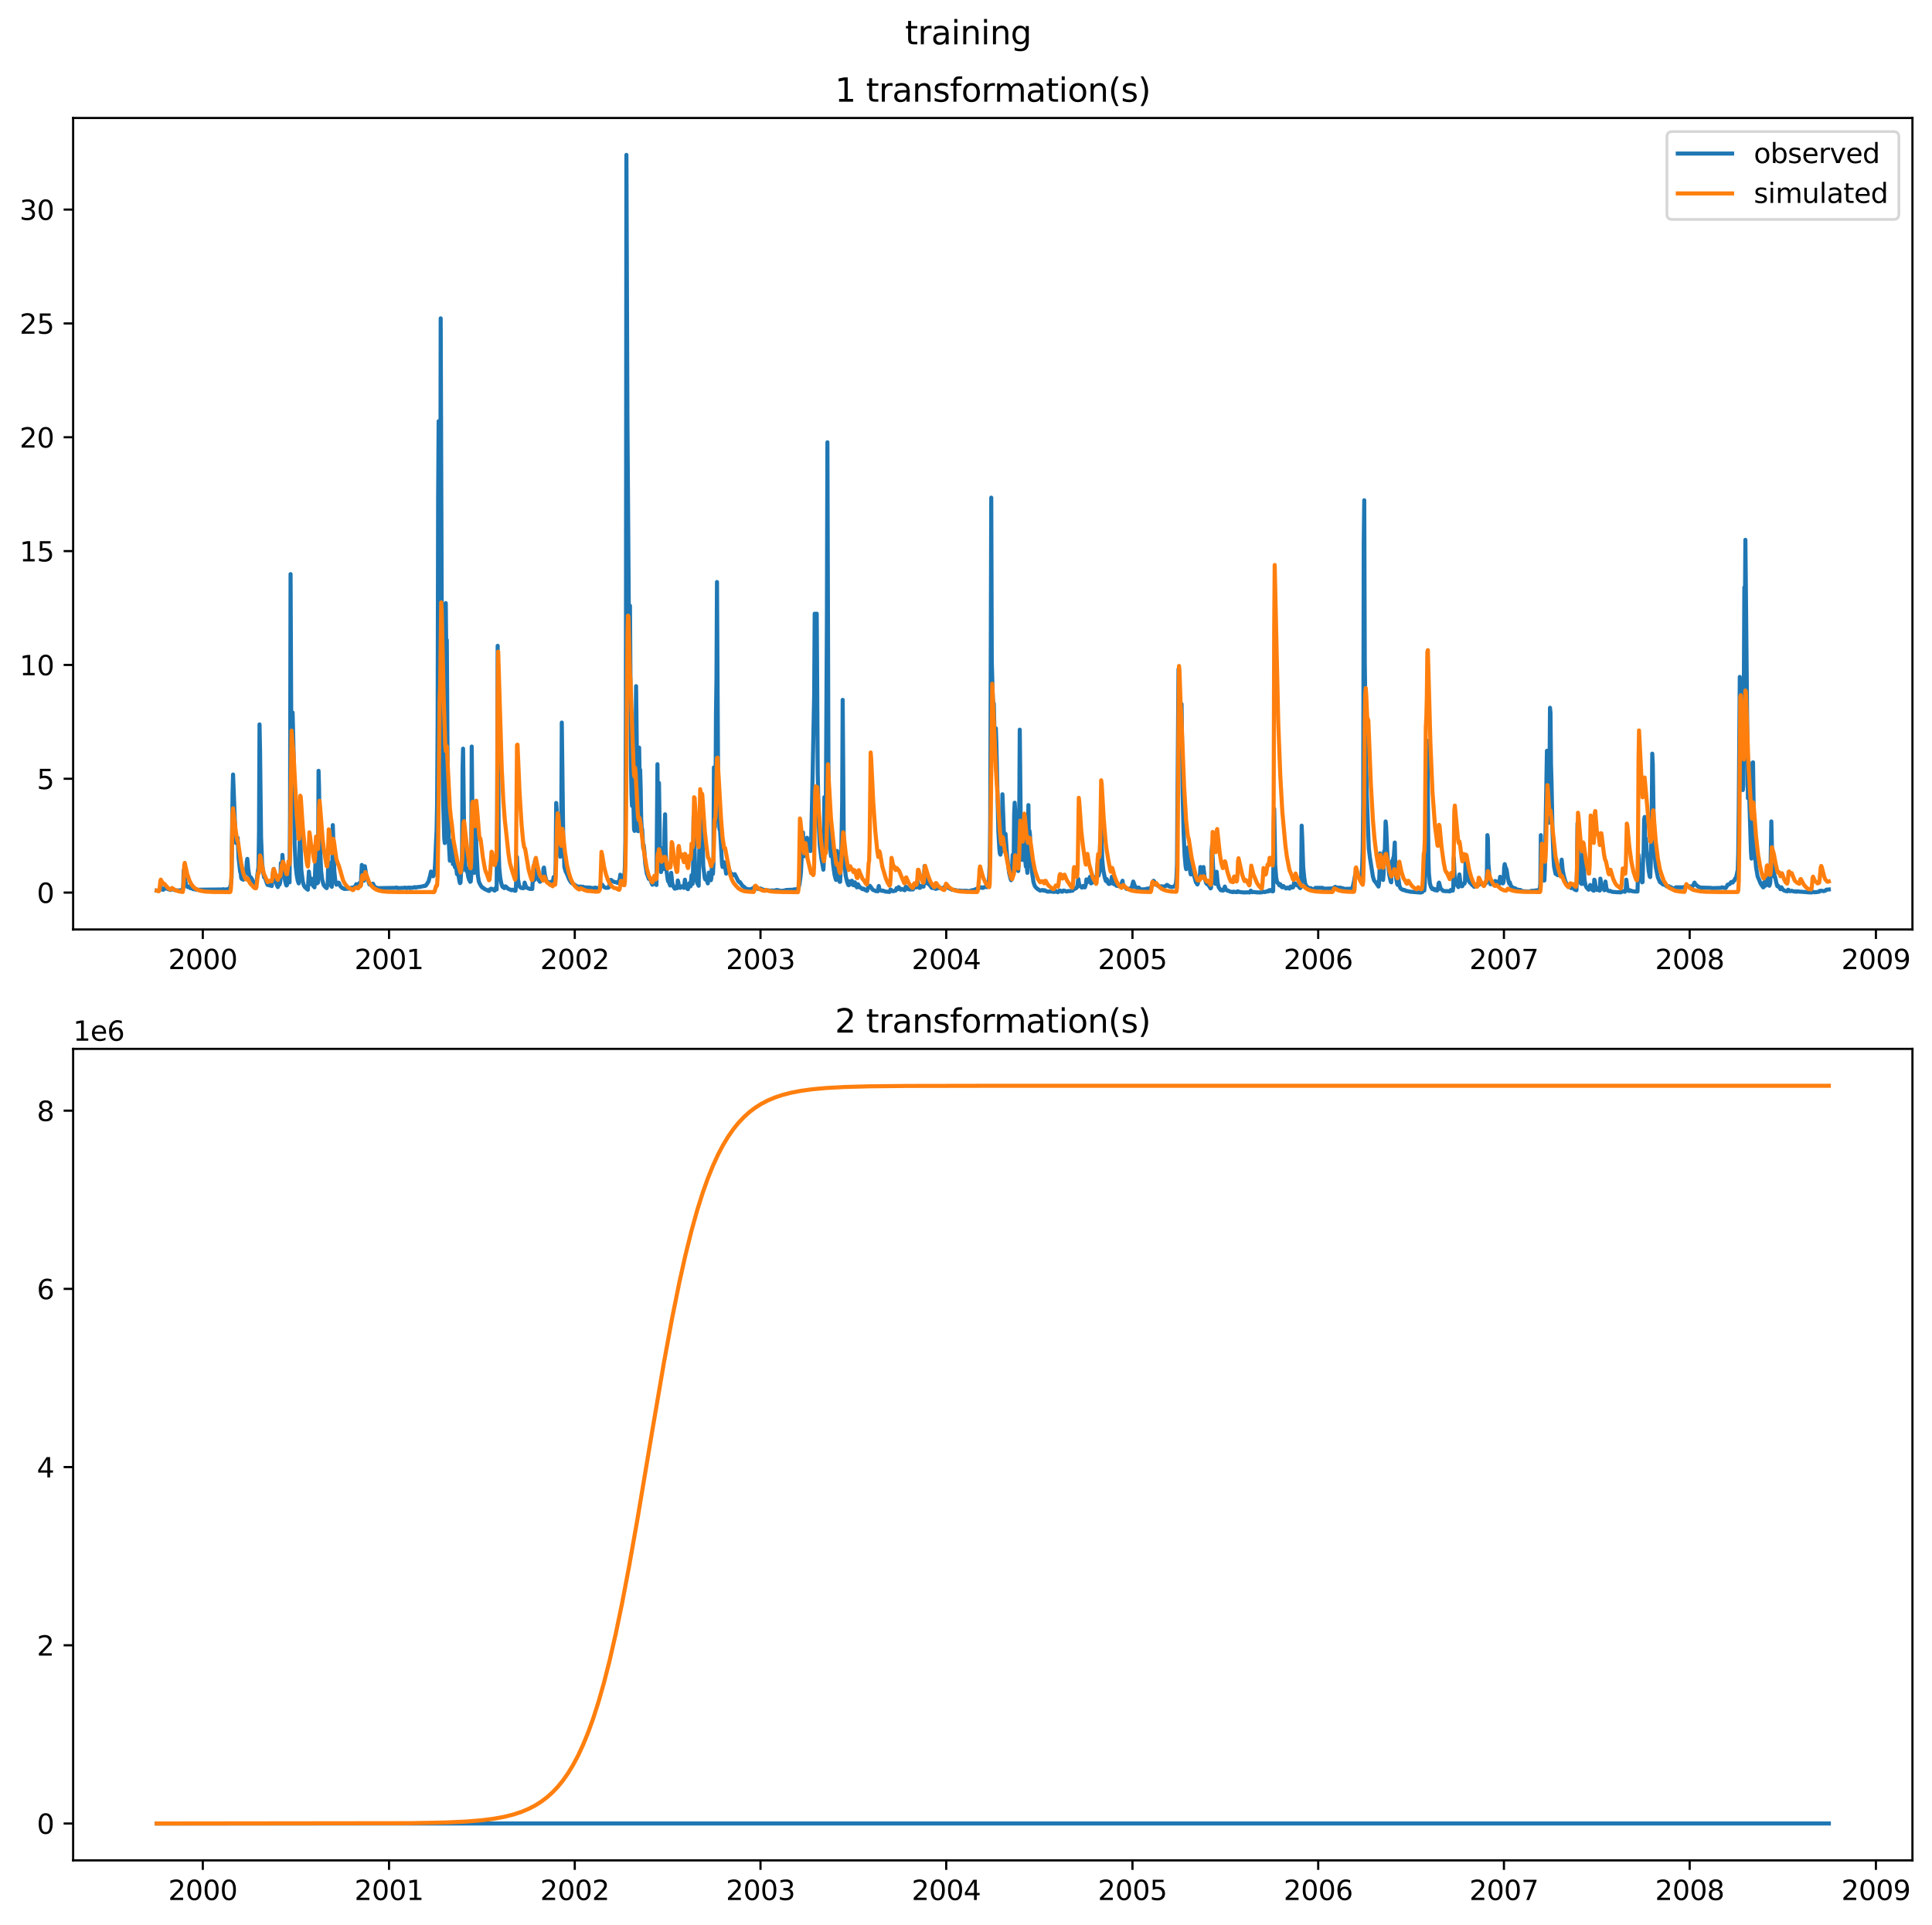 <?xml version="1.0" encoding="utf-8" standalone="no"?>
<!DOCTYPE svg PUBLIC "-//W3C//DTD SVG 1.1//EN"
  "http://www.w3.org/Graphics/SVG/1.1/DTD/svg11.dtd">
<svg xmlns:xlink="http://www.w3.org/1999/xlink" width="711.274pt" height="708.798pt" viewBox="0 0 711.274 708.798" xmlns="http://www.w3.org/2000/svg" version="1.1">
 <defs>
  <style type="text/css">*{stroke-linejoin: round; stroke-linecap: butt}</style>
 </defs>
 <g id="figure_1">
  <g id="patch_1">
   <path d="M 0 708.798 
L 711.274 708.798 
L 711.274 0 
L 0 0 
z
" style="fill: #ffffff"/>
  </g>
  <g id="axes_1">
   <g id="patch_2">
    <path d="M 26.925 342.2 
L 704.074 342.2 
L 704.074 43.44 
L 26.925 43.44 
z
" style="fill: #ffffff"/>
   </g>
   <g id="matplotlib.axis_1">
    <g id="xtick_1">
     <g id="line2d_1">
      <defs>
       <path id="m83cc42380d" d="M 0 0 
L 0 3.5 
" style="stroke: #000000; stroke-width: 0.8"/>
      </defs>
      <g>
       <use xlink:href="#m83cc42380d" x="74.659" y="342.2" style="stroke: #000000; stroke-width: 0.8"/>
      </g>
     </g>
     <g id="text_1">
      <!-- 2000 -->
      <g transform="translate(61.934 356.798) scale(0.1 -0.1)">
       <defs>
        <path id="DejaVuSans-32" d="M 1228 531 
L 3431 531 
L 3431 0 
L 469 0 
L 469 531 
Q 828 903 1448 1529 
Q 2069 2156 2228 2338 
Q 2531 2678 2651 2914 
Q 2772 3150 2772 3378 
Q 2772 3750 2511 3984 
Q 2250 4219 1831 4219 
Q 1534 4219 1204 4116 
Q 875 4013 500 3803 
L 500 4441 
Q 881 4594 1212 4672 
Q 1544 4750 1819 4750 
Q 2544 4750 2975 4387 
Q 3406 4025 3406 3419 
Q 3406 3131 3298 2873 
Q 3191 2616 2906 2266 
Q 2828 2175 2409 1742 
Q 1991 1309 1228 531 
z
" transform="scale(0.016)"/>
        <path id="DejaVuSans-30" d="M 2034 4250 
Q 1547 4250 1301 3770 
Q 1056 3291 1056 2328 
Q 1056 1369 1301 889 
Q 1547 409 2034 409 
Q 2525 409 2770 889 
Q 3016 1369 3016 2328 
Q 3016 3291 2770 3770 
Q 2525 4250 2034 4250 
z
M 2034 4750 
Q 2819 4750 3233 4129 
Q 3647 3509 3647 2328 
Q 3647 1150 3233 529 
Q 2819 -91 2034 -91 
Q 1250 -91 836 529 
Q 422 1150 422 2328 
Q 422 3509 836 4129 
Q 1250 4750 2034 4750 
z
" transform="scale(0.016)"/>
       </defs>
       <use xlink:href="#DejaVuSans-32"/>
       <use xlink:href="#DejaVuSans-30" x="63.623"/>
       <use xlink:href="#DejaVuSans-30" x="127.246"/>
       <use xlink:href="#DejaVuSans-30" x="190.869"/>
      </g>
     </g>
    </g>
    <g id="xtick_2">
     <g id="line2d_2">
      <g>
       <use xlink:href="#m83cc42380d" x="143.224" y="342.2" style="stroke: #000000; stroke-width: 0.8"/>
      </g>
     </g>
     <g id="text_2">
      <!-- 2001 -->
      <g transform="translate(130.499 356.798) scale(0.1 -0.1)">
       <defs>
        <path id="DejaVuSans-31" d="M 794 531 
L 1825 531 
L 1825 4091 
L 703 3866 
L 703 4441 
L 1819 4666 
L 2450 4666 
L 2450 531 
L 3481 531 
L 3481 0 
L 794 0 
L 794 531 
z
" transform="scale(0.016)"/>
       </defs>
       <use xlink:href="#DejaVuSans-32"/>
       <use xlink:href="#DejaVuSans-30" x="63.623"/>
       <use xlink:href="#DejaVuSans-30" x="127.246"/>
       <use xlink:href="#DejaVuSans-31" x="190.869"/>
      </g>
     </g>
    </g>
    <g id="xtick_3">
     <g id="line2d_3">
      <g>
       <use xlink:href="#m83cc42380d" x="211.602" y="342.2" style="stroke: #000000; stroke-width: 0.8"/>
      </g>
     </g>
     <g id="text_3">
      <!-- 2002 -->
      <g transform="translate(198.877 356.798) scale(0.1 -0.1)">
       <use xlink:href="#DejaVuSans-32"/>
       <use xlink:href="#DejaVuSans-30" x="63.623"/>
       <use xlink:href="#DejaVuSans-30" x="127.246"/>
       <use xlink:href="#DejaVuSans-32" x="190.869"/>
      </g>
     </g>
    </g>
    <g id="xtick_4">
     <g id="line2d_4">
      <g>
       <use xlink:href="#m83cc42380d" x="279.98" y="342.2" style="stroke: #000000; stroke-width: 0.8"/>
      </g>
     </g>
     <g id="text_4">
      <!-- 2003 -->
      <g transform="translate(267.255 356.798) scale(0.1 -0.1)">
       <defs>
        <path id="DejaVuSans-33" d="M 2597 2516 
Q 3050 2419 3304 2112 
Q 3559 1806 3559 1356 
Q 3559 666 3084 287 
Q 2609 -91 1734 -91 
Q 1441 -91 1130 -33 
Q 819 25 488 141 
L 488 750 
Q 750 597 1062 519 
Q 1375 441 1716 441 
Q 2309 441 2620 675 
Q 2931 909 2931 1356 
Q 2931 1769 2642 2001 
Q 2353 2234 1838 2234 
L 1294 2234 
L 1294 2753 
L 1863 2753 
Q 2328 2753 2575 2939 
Q 2822 3125 2822 3475 
Q 2822 3834 2567 4026 
Q 2313 4219 1838 4219 
Q 1578 4219 1281 4162 
Q 984 4106 628 3988 
L 628 4550 
Q 988 4650 1302 4700 
Q 1616 4750 1894 4750 
Q 2613 4750 3031 4423 
Q 3450 4097 3450 3541 
Q 3450 3153 3228 2886 
Q 3006 2619 2597 2516 
z
" transform="scale(0.016)"/>
       </defs>
       <use xlink:href="#DejaVuSans-32"/>
       <use xlink:href="#DejaVuSans-30" x="63.623"/>
       <use xlink:href="#DejaVuSans-30" x="127.246"/>
       <use xlink:href="#DejaVuSans-33" x="190.869"/>
      </g>
     </g>
    </g>
    <g id="xtick_5">
     <g id="line2d_5">
      <g>
       <use xlink:href="#m83cc42380d" x="348.358" y="342.2" style="stroke: #000000; stroke-width: 0.8"/>
      </g>
     </g>
     <g id="text_5">
      <!-- 2004 -->
      <g transform="translate(335.633 356.798) scale(0.1 -0.1)">
       <defs>
        <path id="DejaVuSans-34" d="M 2419 4116 
L 825 1625 
L 2419 1625 
L 2419 4116 
z
M 2253 4666 
L 3047 4666 
L 3047 1625 
L 3713 1625 
L 3713 1100 
L 3047 1100 
L 3047 0 
L 2419 0 
L 2419 1100 
L 313 1100 
L 313 1709 
L 2253 4666 
z
" transform="scale(0.016)"/>
       </defs>
       <use xlink:href="#DejaVuSans-32"/>
       <use xlink:href="#DejaVuSans-30" x="63.623"/>
       <use xlink:href="#DejaVuSans-30" x="127.246"/>
       <use xlink:href="#DejaVuSans-34" x="190.869"/>
      </g>
     </g>
    </g>
    <g id="xtick_6">
     <g id="line2d_6">
      <g>
       <use xlink:href="#m83cc42380d" x="416.924" y="342.2" style="stroke: #000000; stroke-width: 0.8"/>
      </g>
     </g>
     <g id="text_6">
      <!-- 2005 -->
      <g transform="translate(404.199 356.798) scale(0.1 -0.1)">
       <defs>
        <path id="DejaVuSans-35" d="M 691 4666 
L 3169 4666 
L 3169 4134 
L 1269 4134 
L 1269 2991 
Q 1406 3038 1543 3061 
Q 1681 3084 1819 3084 
Q 2600 3084 3056 2656 
Q 3513 2228 3513 1497 
Q 3513 744 3044 326 
Q 2575 -91 1722 -91 
Q 1428 -91 1123 -41 
Q 819 9 494 109 
L 494 744 
Q 775 591 1075 516 
Q 1375 441 1709 441 
Q 2250 441 2565 725 
Q 2881 1009 2881 1497 
Q 2881 1984 2565 2268 
Q 2250 2553 1709 2553 
Q 1456 2553 1204 2497 
Q 953 2441 691 2322 
L 691 4666 
z
" transform="scale(0.016)"/>
       </defs>
       <use xlink:href="#DejaVuSans-32"/>
       <use xlink:href="#DejaVuSans-30" x="63.623"/>
       <use xlink:href="#DejaVuSans-30" x="127.246"/>
       <use xlink:href="#DejaVuSans-35" x="190.869"/>
      </g>
     </g>
    </g>
    <g id="xtick_7">
     <g id="line2d_7">
      <g>
       <use xlink:href="#m83cc42380d" x="485.302" y="342.2" style="stroke: #000000; stroke-width: 0.8"/>
      </g>
     </g>
     <g id="text_7">
      <!-- 2006 -->
      <g transform="translate(472.577 356.798) scale(0.1 -0.1)">
       <defs>
        <path id="DejaVuSans-36" d="M 2113 2584 
Q 1688 2584 1439 2293 
Q 1191 2003 1191 1497 
Q 1191 994 1439 701 
Q 1688 409 2113 409 
Q 2538 409 2786 701 
Q 3034 994 3034 1497 
Q 3034 2003 2786 2293 
Q 2538 2584 2113 2584 
z
M 3366 4563 
L 3366 3988 
Q 3128 4100 2886 4159 
Q 2644 4219 2406 4219 
Q 1781 4219 1451 3797 
Q 1122 3375 1075 2522 
Q 1259 2794 1537 2939 
Q 1816 3084 2150 3084 
Q 2853 3084 3261 2657 
Q 3669 2231 3669 1497 
Q 3669 778 3244 343 
Q 2819 -91 2113 -91 
Q 1303 -91 875 529 
Q 447 1150 447 2328 
Q 447 3434 972 4092 
Q 1497 4750 2381 4750 
Q 2619 4750 2861 4703 
Q 3103 4656 3366 4563 
z
" transform="scale(0.016)"/>
       </defs>
       <use xlink:href="#DejaVuSans-32"/>
       <use xlink:href="#DejaVuSans-30" x="63.623"/>
       <use xlink:href="#DejaVuSans-30" x="127.246"/>
       <use xlink:href="#DejaVuSans-36" x="190.869"/>
      </g>
     </g>
    </g>
    <g id="xtick_8">
     <g id="line2d_8">
      <g>
       <use xlink:href="#m83cc42380d" x="553.68" y="342.2" style="stroke: #000000; stroke-width: 0.8"/>
      </g>
     </g>
     <g id="text_8">
      <!-- 2007 -->
      <g transform="translate(540.955 356.798) scale(0.1 -0.1)">
       <defs>
        <path id="DejaVuSans-37" d="M 525 4666 
L 3525 4666 
L 3525 4397 
L 1831 0 
L 1172 0 
L 2766 4134 
L 525 4134 
L 525 4666 
z
" transform="scale(0.016)"/>
       </defs>
       <use xlink:href="#DejaVuSans-32"/>
       <use xlink:href="#DejaVuSans-30" x="63.623"/>
       <use xlink:href="#DejaVuSans-30" x="127.246"/>
       <use xlink:href="#DejaVuSans-37" x="190.869"/>
      </g>
     </g>
    </g>
    <g id="xtick_9">
     <g id="line2d_9">
      <g>
       <use xlink:href="#m83cc42380d" x="622.058" y="342.2" style="stroke: #000000; stroke-width: 0.8"/>
      </g>
     </g>
     <g id="text_9">
      <!-- 2008 -->
      <g transform="translate(609.333 356.798) scale(0.1 -0.1)">
       <defs>
        <path id="DejaVuSans-38" d="M 2034 2216 
Q 1584 2216 1326 1975 
Q 1069 1734 1069 1313 
Q 1069 891 1326 650 
Q 1584 409 2034 409 
Q 2484 409 2743 651 
Q 3003 894 3003 1313 
Q 3003 1734 2745 1975 
Q 2488 2216 2034 2216 
z
M 1403 2484 
Q 997 2584 770 2862 
Q 544 3141 544 3541 
Q 544 4100 942 4425 
Q 1341 4750 2034 4750 
Q 2731 4750 3128 4425 
Q 3525 4100 3525 3541 
Q 3525 3141 3298 2862 
Q 3072 2584 2669 2484 
Q 3125 2378 3379 2068 
Q 3634 1759 3634 1313 
Q 3634 634 3220 271 
Q 2806 -91 2034 -91 
Q 1263 -91 848 271 
Q 434 634 434 1313 
Q 434 1759 690 2068 
Q 947 2378 1403 2484 
z
M 1172 3481 
Q 1172 3119 1398 2916 
Q 1625 2713 2034 2713 
Q 2441 2713 2670 2916 
Q 2900 3119 2900 3481 
Q 2900 3844 2670 4047 
Q 2441 4250 2034 4250 
Q 1625 4250 1398 4047 
Q 1172 3844 1172 3481 
z
" transform="scale(0.016)"/>
       </defs>
       <use xlink:href="#DejaVuSans-32"/>
       <use xlink:href="#DejaVuSans-30" x="63.623"/>
       <use xlink:href="#DejaVuSans-30" x="127.246"/>
       <use xlink:href="#DejaVuSans-38" x="190.869"/>
      </g>
     </g>
    </g>
    <g id="xtick_10">
     <g id="line2d_10">
      <g>
       <use xlink:href="#m83cc42380d" x="690.623" y="342.2" style="stroke: #000000; stroke-width: 0.8"/>
      </g>
     </g>
     <g id="text_10">
      <!-- 2009 -->
      <g transform="translate(677.898 356.798) scale(0.1 -0.1)">
       <defs>
        <path id="DejaVuSans-39" d="M 703 97 
L 703 672 
Q 941 559 1184 500 
Q 1428 441 1663 441 
Q 2288 441 2617 861 
Q 2947 1281 2994 2138 
Q 2813 1869 2534 1725 
Q 2256 1581 1919 1581 
Q 1219 1581 811 2004 
Q 403 2428 403 3163 
Q 403 3881 828 4315 
Q 1253 4750 1959 4750 
Q 2769 4750 3195 4129 
Q 3622 3509 3622 2328 
Q 3622 1225 3098 567 
Q 2575 -91 1691 -91 
Q 1453 -91 1209 -44 
Q 966 3 703 97 
z
M 1959 2075 
Q 2384 2075 2632 2365 
Q 2881 2656 2881 3163 
Q 2881 3666 2632 3958 
Q 2384 4250 1959 4250 
Q 1534 4250 1286 3958 
Q 1038 3666 1038 3163 
Q 1038 2656 1286 2365 
Q 1534 2075 1959 2075 
z
" transform="scale(0.016)"/>
       </defs>
       <use xlink:href="#DejaVuSans-32"/>
       <use xlink:href="#DejaVuSans-30" x="63.623"/>
       <use xlink:href="#DejaVuSans-30" x="127.246"/>
       <use xlink:href="#DejaVuSans-39" x="190.869"/>
      </g>
     </g>
    </g>
   </g>
   <g id="matplotlib.axis_2">
    <g id="ytick_1">
     <g id="line2d_11">
      <defs>
       <path id="m15bfaa817c" d="M 0 0 
L -3.5 0 
" style="stroke: #000000; stroke-width: 0.8"/>
      </defs>
      <g>
       <use xlink:href="#m15bfaa817c" x="26.925" y="328.62" style="stroke: #000000; stroke-width: 0.8"/>
      </g>
     </g>
     <g id="text_11">
      <!-- 0 -->
      <g transform="translate(13.562 332.419) scale(0.1 -0.1)">
       <use xlink:href="#DejaVuSans-30"/>
      </g>
     </g>
    </g>
    <g id="ytick_2">
     <g id="line2d_12">
      <g>
       <use xlink:href="#m15bfaa817c" x="26.925" y="286.711" style="stroke: #000000; stroke-width: 0.8"/>
      </g>
     </g>
     <g id="text_12">
      <!-- 5 -->
      <g transform="translate(13.562 290.51) scale(0.1 -0.1)">
       <use xlink:href="#DejaVuSans-35"/>
      </g>
     </g>
    </g>
    <g id="ytick_3">
     <g id="line2d_13">
      <g>
       <use xlink:href="#m15bfaa817c" x="26.925" y="244.801" style="stroke: #000000; stroke-width: 0.8"/>
      </g>
     </g>
     <g id="text_13">
      <!-- 10 -->
      <g transform="translate(7.2 248.6) scale(0.1 -0.1)">
       <use xlink:href="#DejaVuSans-31"/>
       <use xlink:href="#DejaVuSans-30" x="63.623"/>
      </g>
     </g>
    </g>
    <g id="ytick_4">
     <g id="line2d_14">
      <g>
       <use xlink:href="#m15bfaa817c" x="26.925" y="202.892" style="stroke: #000000; stroke-width: 0.8"/>
      </g>
     </g>
     <g id="text_14">
      <!-- 15 -->
      <g transform="translate(7.2 206.691) scale(0.1 -0.1)">
       <use xlink:href="#DejaVuSans-31"/>
       <use xlink:href="#DejaVuSans-35" x="63.623"/>
      </g>
     </g>
    </g>
    <g id="ytick_5">
     <g id="line2d_15">
      <g>
       <use xlink:href="#m15bfaa817c" x="26.925" y="160.982" style="stroke: #000000; stroke-width: 0.8"/>
      </g>
     </g>
     <g id="text_15">
      <!-- 20 -->
      <g transform="translate(7.2 164.781) scale(0.1 -0.1)">
       <use xlink:href="#DejaVuSans-32"/>
       <use xlink:href="#DejaVuSans-30" x="63.623"/>
      </g>
     </g>
    </g>
    <g id="ytick_6">
     <g id="line2d_16">
      <g>
       <use xlink:href="#m15bfaa817c" x="26.925" y="119.073" style="stroke: #000000; stroke-width: 0.8"/>
      </g>
     </g>
     <g id="text_16">
      <!-- 25 -->
      <g transform="translate(7.2 122.872) scale(0.1 -0.1)">
       <use xlink:href="#DejaVuSans-32"/>
       <use xlink:href="#DejaVuSans-35" x="63.623"/>
      </g>
     </g>
    </g>
    <g id="ytick_7">
     <g id="line2d_17">
      <g>
       <use xlink:href="#m15bfaa817c" x="26.925" y="77.163" style="stroke: #000000; stroke-width: 0.8"/>
      </g>
     </g>
     <g id="text_17">
      <!-- 30 -->
      <g transform="translate(7.2 80.963) scale(0.1 -0.1)">
       <use xlink:href="#DejaVuSans-33"/>
       <use xlink:href="#DejaVuSans-30" x="63.623"/>
      </g>
     </g>
    </g>
   </g>
   <g id="line2d_18">
    <path d="M 57.705 327.892 
L 58.267 327.97 
L 58.454 327.97 
L 58.641 327.853 
L 59.016 326.203 
L 59.578 327.271 
L 59.953 327.561 
L 60.14 327.561 
L 60.702 327.076 
L 60.889 326.591 
L 61.077 327.076 
L 61.451 327.173 
L 62.201 327.465 
L 62.575 327.561 
L 62.763 327.659 
L 63.137 327.271 
L 63.512 327.368 
L 64.261 327.659 
L 64.823 327.756 
L 65.198 327.853 
L 66.884 327.756 
L 67.071 327.659 
L 67.259 327.756 
L 67.446 326.688 
L 67.633 320.378 
L 68.195 324.261 
L 68.57 326.008 
L 69.132 326.591 
L 69.507 326.397 
L 69.694 326.494 
L 70.069 326.98 
L 70.256 326.882 
L 71.193 327.368 
L 71.567 327.271 
L 72.129 327.561 
L 72.504 327.465 
L 73.066 327.659 
L 73.441 327.561 
L 82.058 327.465 
L 82.246 327.368 
L 82.62 327.561 
L 82.995 327.465 
L 83.932 327.368 
L 84.494 327.076 
L 84.681 326.785 
L 85.056 325.232 
L 85.243 323.194 
L 85.618 291.936 
L 85.805 285.141 
L 86.742 309.409 
L 86.929 310.38 
L 87.304 310.38 
L 87.491 308.438 
L 87.866 316.204 
L 88.428 321.058 
L 88.615 321.252 
L 88.802 323.194 
L 88.99 323.582 
L 89.177 323.387 
L 89.364 323.776 
L 89.552 323.873 
L 89.739 323.776 
L 89.927 323.291 
L 90.489 320.281 
L 90.676 320.767 
L 90.863 317.272 
L 91.051 316.204 
L 91.425 320.281 
L 91.8 322.514 
L 91.987 323.096 
L 92.362 322.999 
L 92.549 323.484 
L 92.737 323.582 
L 93.299 325.038 
L 93.673 325.427 
L 93.861 325.523 
L 94.423 325.135 
L 94.797 321.738 
L 95.172 319.214 
L 95.359 306.206 
L 95.547 266.697 
L 95.734 276.307 
L 96.109 308.244 
L 96.483 317.466 
L 96.858 321.058 
L 97.233 322.999 
L 97.42 322.999 
L 97.607 323.291 
L 98.357 325.523 
L 98.544 325.815 
L 98.919 325.523 
L 99.106 325.912 
L 99.293 326.008 
L 99.481 325.232 
L 99.668 325.427 
L 100.043 326.203 
L 100.605 320.378 
L 100.792 319.893 
L 101.167 324.164 
L 101.354 324.649 
L 101.541 324.747 
L 102.103 326.3 
L 102.291 326.591 
L 102.478 325.717 
L 102.665 325.62 
L 102.853 325.717 
L 103.04 325.329 
L 103.227 324.261 
L 103.415 317.757 
L 103.789 322.223 
L 103.977 314.748 
L 104.539 322.223 
L 105.288 325.62 
L 105.475 326.008 
L 105.663 325.815 
L 106.037 321.349 
L 106.225 321.446 
L 106.6 324.844 
L 106.787 299.508 
L 106.974 211.366 
L 107.349 293.586 
L 107.536 289.995 
L 107.724 262.328 
L 108.098 277.569 
L 108.473 310.865 
L 108.848 318.728 
L 109.222 322.028 
L 109.597 324.164 
L 109.972 325.232 
L 110.159 321.349 
L 110.346 307.079 
L 110.534 305.332 
L 110.908 320.087 
L 111.47 324.552 
L 111.845 325.912 
L 112.22 326.591 
L 112.969 327.271 
L 113.344 327.561 
L 113.718 320.863 
L 114.093 324.359 
L 114.28 324.164 
L 114.468 325.523 
L 114.655 323.484 
L 114.842 323.776 
L 115.217 325.717 
L 115.404 326.3 
L 115.592 326.397 
L 115.779 326.688 
L 116.154 317.563 
L 116.528 324.359 
L 116.716 325.232 
L 116.903 324.747 
L 117.09 324.94 
L 117.278 283.782 
L 117.465 290.189 
L 117.652 307.467 
L 118.214 320.573 
L 118.589 323.776 
L 119.151 325.815 
L 119.526 326.3 
L 119.9 326.688 
L 120.275 326.98 
L 120.65 325.329 
L 120.837 318.437 
L 121.024 317.466 
L 121.399 324.359 
L 121.586 325.523 
L 122.148 326.494 
L 122.336 321.252 
L 122.523 303.779 
L 123.085 320.863 
L 123.46 324.455 
L 123.835 325.717 
L 124.022 325.038 
L 124.209 325.038 
L 124.397 325.523 
L 124.584 324.94 
L 124.771 325.038 
L 125.333 326.3 
L 126.083 326.98 
L 126.832 327.271 
L 128.518 327.173 
L 129.455 326.785 
L 130.017 327.076 
L 130.204 326.98 
L 130.391 326.494 
L 130.766 326.494 
L 131.141 325.523 
L 131.515 326.3 
L 131.89 326.591 
L 132.265 325.135 
L 132.639 326.105 
L 132.827 325.912 
L 133.201 318.437 
L 133.576 323.096 
L 133.763 324.067 
L 133.951 324.261 
L 134.325 318.922 
L 134.887 322.611 
L 135.449 323.97 
L 136.011 325.62 
L 136.386 325.717 
L 136.761 325.62 
L 137.323 325.329 
L 137.885 326.494 
L 139.009 326.98 
L 145.378 326.882 
L 145.753 326.785 
L 146.128 326.785 
L 146.315 326.98 
L 148.75 326.882 
L 149.125 326.785 
L 149.687 326.98 
L 150.249 326.785 
L 150.436 326.882 
L 150.624 326.785 
L 150.998 326.98 
L 151.373 326.785 
L 151.748 326.882 
L 152.122 326.785 
L 152.684 326.591 
L 153.059 326.785 
L 153.621 326.591 
L 154.745 326.494 
L 155.12 326.397 
L 155.682 326.3 
L 156.244 326.105 
L 156.431 326.203 
L 156.806 326.008 
L 157.743 324.552 
L 158.305 322.611 
L 158.679 320.863 
L 159.429 322.611 
L 159.616 322.417 
L 159.803 321.834 
L 159.991 320.863 
L 160.178 318.146 
L 160.553 309.409 
L 160.74 305.526 
L 160.927 295.819 
L 161.115 266.697 
L 161.302 183.214 
L 161.489 155.064 
L 161.864 262.911 
L 162.051 241.944 
L 162.239 117.205 
L 162.801 275.628 
L 163.175 296.402 
L 163.55 308.633 
L 163.737 310.38 
L 163.925 285.141 
L 164.112 222.043 
L 164.299 241.458 
L 164.487 235.634 
L 164.861 292.81 
L 165.236 310.186 
L 165.611 316.884 
L 165.798 316.593 
L 165.985 314.845 
L 166.173 309.506 
L 166.36 310.962 
L 166.735 318.146 
L 166.922 316.786 
L 167.109 313.389 
L 167.297 317.661 
L 167.484 319.31 
L 167.671 317.175 
L 168.233 321.834 
L 168.421 321.931 
L 168.608 321.543 
L 168.795 322.32 
L 169.17 324.552 
L 169.357 325.135 
L 169.545 324.94 
L 169.732 321.058 
L 169.919 320.863 
L 170.107 315.816 
L 170.294 283.005 
L 170.481 275.628 
L 170.856 305.721 
L 171.231 317.661 
L 171.418 320.281 
L 171.606 320.573 
L 171.793 319.602 
L 171.98 320.281 
L 172.355 322.708 
L 172.73 323.97 
L 172.917 324.067 
L 173.104 324.649 
L 173.292 324.552 
L 173.479 322.514 
L 173.666 274.851 
L 174.041 311.059 
L 174.416 318.922 
L 174.603 321.349 
L 174.79 320.67 
L 174.978 300.187 
L 175.165 297.275 
L 175.352 311.933 
L 175.914 322.223 
L 176.289 324.552 
L 176.664 325.427 
L 177.226 326.397 
L 177.6 326.785 
L 177.788 326.785 
L 178.35 327.271 
L 180.036 328.037 
L 180.223 327.853 
L 180.41 327.368 
L 180.598 327.368 
L 180.785 327.173 
L 181.16 327.271 
L 181.534 327.561 
L 182.096 327.892 
L 182.284 327.561 
L 182.471 326.882 
L 182.846 327.465 
L 183.033 300.576 
L 183.22 237.77 
L 183.595 312.321 
L 183.782 319.31 
L 184.157 323.096 
L 184.532 325.135 
L 184.906 326.3 
L 185.094 326.591 
L 185.281 326.591 
L 185.656 326.98 
L 186.03 326.3 
L 186.592 326.688 
L 186.967 327.173 
L 187.904 327.561 
L 188.091 327.561 
L 188.279 327.756 
L 188.653 327.561 
L 189.59 327.96 
L 189.777 327.931 
L 189.965 326.203 
L 190.339 315.525 
L 190.714 323.776 
L 191.089 325.912 
L 191.463 326.591 
L 191.838 326.882 
L 192.213 326.98 
L 192.775 326.98 
L 192.962 326.397 
L 193.149 324.94 
L 193.524 326.105 
L 193.899 326.785 
L 195.023 327.271 
L 195.959 327.271 
L 196.334 320.67 
L 196.709 324.067 
L 196.896 317.272 
L 197.083 316.593 
L 197.645 322.417 
L 198.02 323.582 
L 198.769 324.649 
L 198.957 324.455 
L 199.144 323.679 
L 199.331 323.387 
L 199.893 323.776 
L 200.081 319.699 
L 200.268 319.407 
L 200.643 322.32 
L 201.205 324.359 
L 201.579 324.747 
L 201.954 324.747 
L 202.329 325.232 
L 202.516 325.232 
L 202.703 324.747 
L 202.891 324.649 
L 203.078 324.844 
L 203.266 325.232 
L 203.453 325.329 
L 203.828 322.902 
L 204.202 324.164 
L 204.39 324.359 
L 204.577 318.146 
L 204.764 295.625 
L 204.952 298.246 
L 205.326 310.38 
L 205.701 314.165 
L 205.888 314.068 
L 206.076 314.554 
L 206.263 315.428 
L 206.45 314.457 
L 206.638 300.867 
L 206.825 266.017 
L 207.387 311.351 
L 207.574 312.321 
L 207.762 319.117 
L 208.136 320.475 
L 208.324 321.058 
L 208.511 321.252 
L 209.073 322.611 
L 209.448 323.582 
L 210.01 324.552 
L 210.384 325.038 
L 211.696 325.815 
L 212.07 326.105 
L 213.194 326.591 
L 213.382 326.397 
L 214.693 326.494 
L 214.88 326.688 
L 217.316 326.785 
L 217.878 326.98 
L 218.814 326.882 
L 219.189 326.785 
L 219.751 326.98 
L 220.501 326.882 
L 220.875 326.688 
L 221.625 325.62 
L 221.999 326.105 
L 222.374 326.591 
L 223.123 326.882 
L 224.06 326.785 
L 224.247 326.494 
L 224.622 324.261 
L 224.809 323.97 
L 224.997 323.97 
L 225.559 324.455 
L 226.308 324.747 
L 227.057 324.844 
L 227.245 325.038 
L 227.619 325.038 
L 228.181 323.484 
L 228.369 322.028 
L 228.931 322.999 
L 229.118 323.194 
L 229.305 323.776 
L 229.493 323.97 
L 229.68 323.582 
L 229.867 322.417 
L 230.055 319.117 
L 230.242 309.409 
L 230.429 260.873 
L 230.617 57.02 
L 230.991 155.064 
L 231.741 258.446 
L 231.928 223.014 
L 232.303 281.841 
L 232.49 292.616 
L 232.677 296.693 
L 232.865 294.654 
L 233.052 290.48 
L 233.427 305.332 
L 233.614 305.914 
L 233.801 297.955 
L 234.176 252.621 
L 234.738 299.993 
L 234.925 306.012 
L 235.3 275.239 
L 235.488 285.918 
L 235.675 283.394 
L 235.862 289.8 
L 236.05 301.352 
L 236.237 304.749 
L 236.424 305.332 
L 236.799 312.321 
L 236.986 311.156 
L 237.174 312.904 
L 237.548 317.952 
L 238.11 321.543 
L 238.86 323.582 
L 239.047 322.902 
L 239.234 323.194 
L 239.796 324.844 
L 240.171 325.717 
L 240.358 325.62 
L 240.546 324.747 
L 240.733 323.096 
L 240.92 323.484 
L 241.295 325.329 
L 241.67 325.815 
L 242.044 281.355 
L 242.232 303.488 
L 242.606 288.247 
L 242.981 314.165 
L 243.356 321.058 
L 243.543 320.378 
L 243.73 320.184 
L 243.918 318.631 
L 244.105 312.224 
L 244.48 319.893 
L 244.667 305.235 
L 244.854 299.799 
L 245.042 312.904 
L 245.416 320.767 
L 245.791 323.679 
L 245.978 324.455 
L 246.166 324.552 
L 246.54 325.523 
L 246.728 326.008 
L 246.915 324.844 
L 247.102 321.349 
L 247.477 325.038 
L 247.852 326.3 
L 248.414 327.173 
L 248.788 327.076 
L 248.976 326.397 
L 249.35 326.98 
L 249.538 324.164 
L 249.725 324.844 
L 249.912 326.105 
L 250.287 326.688 
L 250.474 326.882 
L 250.849 326.3 
L 251.224 326.494 
L 251.411 326.397 
L 251.786 326.882 
L 252.161 323.873 
L 252.535 326.397 
L 252.91 327.076 
L 253.285 327.368 
L 253.847 325.135 
L 254.221 326.3 
L 254.596 322.223 
L 254.971 325.427 
L 255.158 320.573 
L 255.345 300.672 
L 255.533 305.429 
L 255.907 320.087 
L 256.282 323.679 
L 256.657 325.038 
L 257.219 326.105 
L 257.593 305.623 
L 257.968 316.593 
L 258.155 308.827 
L 258.343 293.877 
L 258.905 318.922 
L 259.467 323.291 
L 259.654 323.776 
L 259.841 322.902 
L 260.591 325.232 
L 260.965 321.252 
L 261.34 323.873 
L 261.527 323.873 
L 261.715 324.067 
L 261.902 323.194 
L 262.089 318.146 
L 262.464 321.738 
L 262.651 318.146 
L 262.839 282.52 
L 263.026 285.238 
L 263.213 304.556 
L 263.401 299.216 
L 263.588 263.105 
L 263.775 250 
L 263.963 214.278 
L 264.337 281.549 
L 264.712 300.09 
L 264.899 305.429 
L 265.087 305.429 
L 265.836 318.242 
L 266.023 319.214 
L 266.398 317.369 
L 266.585 318.437 
L 266.96 319.214 
L 267.335 321.64 
L 267.522 318.242 
L 267.71 317.175 
L 268.272 319.505 
L 268.646 320.863 
L 269.021 321.446 
L 269.396 321.738 
L 269.583 321.834 
L 269.958 322.223 
L 270.332 322.126 
L 270.52 321.834 
L 271.831 324.455 
L 272.018 324.552 
L 272.206 324.844 
L 272.393 324.747 
L 273.33 326.105 
L 273.892 326.494 
L 274.641 327.173 
L 275.016 327.271 
L 275.578 327.368 
L 275.952 327.465 
L 276.327 327.368 
L 276.889 327.173 
L 277.451 327.173 
L 277.638 326.591 
L 277.826 326.494 
L 278.388 326.882 
L 278.762 327.173 
L 279.137 327.271 
L 279.699 327.173 
L 279.886 327.076 
L 281.01 327.561 
L 281.76 327.659 
L 282.134 327.756 
L 282.696 327.756 
L 282.884 327.892 
L 283.446 327.872 
L 285.319 327.853 
L 285.881 327.659 
L 286.631 327.756 
L 287.193 327.97 
L 288.691 327.892 
L 289.066 327.756 
L 289.441 327.659 
L 291.876 327.561 
L 292.251 327.465 
L 293.187 327.368 
L 293.937 327.076 
L 294.311 325.62 
L 294.686 322.999 
L 294.873 321.058 
L 295.248 313.292 
L 295.623 306.497 
L 295.997 315.233 
L 296.747 311.351 
L 297.121 308.438 
L 297.309 312.321 
L 297.871 312.321 
L 298.058 313.292 
L 298.433 313.292 
L 298.62 309.409 
L 298.995 293.877 
L 299.744 255.728 
L 299.932 225.927 
L 300.119 258.737 
L 300.306 263.008 
L 300.494 228.839 
L 300.681 225.927 
L 301.056 284.947 
L 301.43 303.1 
L 301.805 311.254 
L 302.367 315.913 
L 302.742 317.952 
L 303.116 320.184 
L 303.304 317.175 
L 303.491 293.489 
L 303.678 295.625 
L 303.866 303.196 
L 304.053 294.849 
L 304.428 228.839 
L 304.615 162.83 
L 304.99 283.685 
L 305.364 303.876 
L 305.739 312.807 
L 305.926 315.233 
L 306.114 310.38 
L 306.301 312.321 
L 306.676 317.952 
L 307.238 322.028 
L 307.612 323.484 
L 307.8 323.97 
L 307.987 323.776 
L 308.174 313.292 
L 308.924 323.873 
L 309.111 324.649 
L 309.298 324.649 
L 309.673 316.398 
L 310.048 295.625 
L 310.235 257.669 
L 310.61 307.467 
L 310.984 318.534 
L 311.359 322.514 
L 311.921 324.844 
L 312.296 325.815 
L 312.483 325.912 
L 312.67 324.455 
L 312.858 324.552 
L 313.045 325.135 
L 313.42 325.523 
L 313.607 324.261 
L 314.169 325.912 
L 314.731 324.844 
L 315.106 326.203 
L 315.48 326.688 
L 315.668 326.591 
L 315.855 325.523 
L 316.043 325.815 
L 316.417 326.688 
L 316.792 326.688 
L 317.167 327.076 
L 317.541 327.368 
L 317.729 327.173 
L 317.916 327.173 
L 318.478 327.659 
L 319.227 327.97 
L 319.415 327.465 
L 319.602 326.591 
L 319.789 326.3 
L 319.977 326.591 
L 320.164 326.105 
L 320.351 326.203 
L 321.288 327.561 
L 322.412 328.057 
L 323.161 328.144 
L 323.536 326.203 
L 323.723 327.271 
L 323.911 327.659 
L 324.098 327.659 
L 324.473 327.911 
L 324.847 327.989 
L 325.035 327.892 
L 325.971 328.241 
L 327.47 328.377 
L 327.657 328.203 
L 327.845 327.465 
L 328.219 327.756 
L 328.781 328.125 
L 329.718 327.892 
L 330.093 326.98 
L 330.28 327.368 
L 330.467 327.368 
L 330.842 326.591 
L 331.591 327.561 
L 331.966 327.271 
L 333.09 327.756 
L 333.465 326.397 
L 333.652 326.785 
L 333.84 326.688 
L 334.214 327.271 
L 334.776 327.465 
L 336.088 327.465 
L 336.837 326.397 
L 337.399 326.688 
L 337.586 326.203 
L 337.774 324.455 
L 338.336 326.494 
L 338.523 326.882 
L 338.71 326.882 
L 339.085 326.203 
L 339.272 326.397 
L 340.022 326.397 
L 340.396 318.825 
L 340.771 323.387 
L 340.958 324.261 
L 341.146 324.552 
L 341.333 325.135 
L 341.52 325.329 
L 341.708 325.135 
L 342.457 326.105 
L 342.832 326.591 
L 343.019 326.882 
L 343.956 326.98 
L 344.518 327.271 
L 344.705 327.076 
L 345.642 326.98 
L 346.016 326.882 
L 346.953 326.98 
L 347.14 327.173 
L 347.328 327.173 
L 347.515 326.98 
L 347.89 326.3 
L 350.513 327.561 
L 351.637 327.659 
L 352.199 327.853 
L 352.761 327.892 
L 353.323 327.872 
L 353.885 327.97 
L 354.259 327.931 
L 354.821 327.989 
L 355.383 327.931 
L 356.32 328.008 
L 356.882 328.086 
L 357.819 327.756 
L 358.568 327.659 
L 359.879 327.076 
L 360.441 326.98 
L 361.191 326.688 
L 361.378 326.688 
L 361.565 326.882 
L 361.94 326.882 
L 362.127 326.688 
L 362.502 326.591 
L 362.877 326.397 
L 363.064 326.591 
L 363.251 326.3 
L 363.439 326.591 
L 363.626 326.494 
L 363.813 326.105 
L 364.001 325.427 
L 364.376 318.437 
L 364.563 301.643 
L 364.938 183.214 
L 365.125 243.4 
L 365.5 256.99 
L 365.687 258.931 
L 365.874 259.029 
L 366.249 275.045 
L 366.436 274.172 
L 366.624 268.153 
L 366.811 273.686 
L 367.56 306.302 
L 367.935 312.709 
L 368.122 314.263 
L 368.31 314.651 
L 368.497 313.487 
L 368.684 313.583 
L 369.059 292.421 
L 369.621 307.662 
L 369.808 312.127 
L 369.996 311.836 
L 370.183 306.982 
L 370.745 314.845 
L 371.494 321.252 
L 372.056 323.582 
L 372.244 324.067 
L 372.618 320.087 
L 372.806 314.748 
L 372.993 314.748 
L 373.18 316.981 
L 373.368 299.896 
L 373.555 295.527 
L 373.742 298.246 
L 374.117 313.001 
L 374.492 318.825 
L 374.679 319.505 
L 374.866 320.67 
L 375.054 315.331 
L 375.241 299.896 
L 375.428 268.638 
L 375.803 304.168 
L 375.99 310.768 
L 376.178 312.612 
L 376.365 316.593 
L 376.552 316.204 
L 376.74 301.74 
L 376.927 300.381 
L 377.489 317.078 
L 377.676 319.019 
L 377.864 317.466 
L 378.238 321.349 
L 378.613 296.402 
L 378.8 308.244 
L 378.988 305.817 
L 379.175 307.177 
L 379.55 316.786 
L 379.924 321.058 
L 380.486 324.747 
L 380.861 325.912 
L 381.236 326.591 
L 382.173 327.465 
L 382.36 327.465 
L 382.922 327.892 
L 383.484 327.756 
L 383.859 327.659 
L 384.233 327.892 
L 384.421 327.902 
L 384.608 327.756 
L 385.357 328.173 
L 385.732 328.27 
L 386.856 328.203 
L 387.793 328.338 
L 388.167 328.358 
L 388.355 328.3 
L 388.542 327.931 
L 389.291 328.445 
L 389.479 328.474 
L 389.853 328.193 
L 390.041 327.882 
L 390.228 327.853 
L 390.977 328.309 
L 391.165 328.251 
L 391.352 327.931 
L 391.727 327.862 
L 392.663 328.232 
L 393.225 328.057 
L 393.787 328.067 
L 394.911 327.892 
L 395.286 326.98 
L 395.661 327.271 
L 395.848 327.173 
L 396.035 326.882 
L 396.223 326.98 
L 396.597 326.494 
L 396.972 323.582 
L 397.347 325.815 
L 397.534 326.203 
L 398.096 326.494 
L 398.284 326.785 
L 398.658 326.203 
L 398.846 326.203 
L 399.22 326.688 
L 399.408 326.688 
L 399.782 325.523 
L 399.97 323.776 
L 400.157 323.776 
L 400.532 324.455 
L 400.719 324.649 
L 400.906 324.359 
L 401.281 322.805 
L 401.468 323.291 
L 401.656 325.232 
L 401.843 325.038 
L 402.03 325.038 
L 402.218 324.844 
L 402.405 324.455 
L 402.78 323.484 
L 403.154 322.999 
L 403.342 323.873 
L 403.529 323.873 
L 403.716 323.291 
L 404.091 317.854 
L 404.466 322.32 
L 404.84 320.475 
L 405.028 309.409 
L 405.402 303.973 
L 405.777 316.301 
L 406.152 320.184 
L 406.714 322.999 
L 407.088 324.261 
L 407.276 324.455 
L 407.463 323.679 
L 408.025 325.232 
L 408.212 325.427 
L 408.4 325.427 
L 408.774 325.135 
L 408.962 325.232 
L 409.336 322.805 
L 409.711 324.359 
L 410.086 325.523 
L 410.273 325.329 
L 410.46 325.523 
L 410.648 325.329 
L 410.835 325.523 
L 411.022 326.105 
L 411.21 325.815 
L 411.584 326.203 
L 411.772 326.008 
L 411.959 326.203 
L 412.334 326.203 
L 412.708 325.912 
L 413.271 324.261 
L 413.458 325.912 
L 413.645 325.912 
L 414.395 326.882 
L 414.769 327.271 
L 415.893 327.173 
L 416.643 326.785 
L 417.205 324.552 
L 417.954 326.591 
L 418.516 326.785 
L 419.265 326.785 
L 419.64 327.173 
L 420.015 327.465 
L 421.701 327.368 
L 422.263 327.173 
L 423.387 327.076 
L 423.574 326.98 
L 423.949 326.3 
L 424.698 324.261 
L 425.073 324.747 
L 425.822 325.815 
L 426.946 326.397 
L 427.321 326.3 
L 428.257 326.397 
L 428.632 326.494 
L 429.194 326.105 
L 429.569 325.815 
L 429.756 325.815 
L 430.318 326.3 
L 430.693 326.397 
L 431.255 326.591 
L 432.004 326.494 
L 432.566 326.105 
L 432.941 325.135 
L 433.128 322.999 
L 433.316 318.146 
L 433.878 246.312 
L 434.065 246.312 
L 434.252 256.893 
L 434.44 261.067 
L 434.627 271.647 
L 434.814 269.318 
L 435.002 259.222 
L 435.376 291.742 
L 435.751 306.594 
L 436.126 314.942 
L 436.5 319.019 
L 436.688 319.99 
L 436.875 317.175 
L 437.062 317.952 
L 437.25 319.214 
L 437.437 311.933 
L 437.812 317.175 
L 438.186 320.961 
L 438.374 321.931 
L 438.561 318.825 
L 438.748 318.146 
L 438.936 318.728 
L 439.498 322.126 
L 439.872 323.291 
L 440.247 324.747 
L 440.622 325.329 
L 440.809 325.62 
L 440.996 325.329 
L 441.184 323.387 
L 441.371 323.096 
L 441.558 323.97 
L 441.746 322.708 
L 441.933 319.214 
L 442.12 319.31 
L 442.682 322.902 
L 443.057 319.214 
L 443.432 322.611 
L 443.994 325.038 
L 444.368 325.523 
L 444.556 325.427 
L 444.743 325.523 
L 445.68 327.076 
L 445.867 326.785 
L 446.055 313.389 
L 446.242 311.059 
L 446.617 319.602 
L 446.991 323.679 
L 447.366 325.329 
L 447.553 325.427 
L 447.741 321.64 
L 447.928 320.961 
L 448.303 325.135 
L 448.677 326.688 
L 449.427 327.756 
L 449.801 327.561 
L 449.989 327.853 
L 450.176 327.902 
L 450.363 327.659 
L 450.551 327.756 
L 450.925 326.397 
L 451.3 327.465 
L 451.862 327.921 
L 452.049 327.853 
L 452.799 328.232 
L 453.735 328.416 
L 453.923 328.445 
L 454.11 328.26 
L 454.672 328.396 
L 455.421 328.445 
L 455.609 328.144 
L 455.796 328.144 
L 456.171 328.358 
L 456.733 328.445 
L 458.231 328.591 
L 458.793 328.513 
L 460.105 328.561 
L 460.479 327.911 
L 460.667 328.309 
L 461.041 328.464 
L 461.416 328.387 
L 461.791 328.436 
L 462.353 328.493 
L 462.728 328.542 
L 464.039 328.571 
L 464.788 328.455 
L 464.976 328.26 
L 465.725 328.436 
L 466.474 328.115 
L 466.662 328.086 
L 466.849 328.212 
L 467.036 328.105 
L 467.224 327.756 
L 467.598 328.027 
L 467.786 327.659 
L 468.348 328.125 
L 468.535 328.183 
L 468.722 328.047 
L 468.91 304.846 
L 469.097 297.76 
L 469.472 318.534 
L 469.846 323.194 
L 470.221 324.94 
L 470.408 325.135 
L 470.596 325.135 
L 470.97 325.912 
L 471.158 326.008 
L 471.345 325.523 
L 471.907 326.591 
L 472.094 326.688 
L 472.282 326.3 
L 472.469 326.203 
L 472.844 326.591 
L 473.406 327.076 
L 473.593 327.076 
L 473.968 326.785 
L 474.717 327.173 
L 475.092 326.397 
L 475.279 326.494 
L 475.466 326.785 
L 476.028 326.688 
L 476.216 326.105 
L 476.403 325.038 
L 476.59 325.329 
L 476.778 325.232 
L 476.965 325.329 
L 477.34 325.912 
L 477.715 325.815 
L 478.089 326.105 
L 478.277 326.591 
L 478.464 326.688 
L 478.651 326.98 
L 478.839 326.785 
L 479.026 322.126 
L 479.213 303.973 
L 479.401 308.05 
L 479.775 319.117 
L 480.15 323.096 
L 480.525 325.329 
L 480.899 326.203 
L 481.274 326.494 
L 481.836 326.98 
L 482.023 327.076 
L 482.398 326.98 
L 482.585 326.98 
L 482.96 327.271 
L 483.335 327.368 
L 483.709 327.368 
L 484.271 326.882 
L 486.894 326.882 
L 487.081 327.173 
L 487.269 327.076 
L 487.643 327.173 
L 490.641 327.076 
L 491.577 326.494 
L 491.765 326.688 
L 492.327 326.785 
L 492.701 326.882 
L 493.076 326.785 
L 493.826 326.882 
L 494.388 327.076 
L 494.575 327.076 
L 494.762 327.271 
L 497.572 327.173 
L 497.76 327.076 
L 497.947 326.785 
L 498.509 324.359 
L 498.884 322.223 
L 499.258 321.058 
L 499.446 321.155 
L 499.633 322.223 
L 500.195 323.096 
L 500.944 323.194 
L 501.132 322.902 
L 501.319 321.446 
L 501.506 318.825 
L 501.694 312.515 
L 501.881 296.207 
L 502.068 199.717 
L 502.256 184.185 
L 502.443 243.691 
L 502.818 273.395 
L 503.192 292.906 
L 503.942 312.419 
L 504.316 315.525 
L 505.44 322.708 
L 505.815 323.97 
L 506.002 324.359 
L 506.19 324.455 
L 507.501 326.397 
L 507.688 325.427 
L 507.876 321.155 
L 508.063 314.165 
L 508.25 314.457 
L 508.625 320.573 
L 509 323.291 
L 509.187 323.97 
L 509.374 321.64 
L 509.562 313.389 
L 509.749 315.525 
L 510.124 302.42 
L 510.311 304.07 
L 510.686 312.807 
L 511.061 318.437 
L 511.435 321.931 
L 511.997 324.552 
L 512.185 324.844 
L 512.372 318.437 
L 512.559 316.884 
L 512.747 319.99 
L 512.934 315.816 
L 513.121 315.719 
L 513.496 310.186 
L 513.683 318.631 
L 514.058 323.679 
L 514.433 325.62 
L 514.62 325.815 
L 514.807 323.096 
L 515.182 326.008 
L 515.557 326.98 
L 515.931 327.368 
L 516.306 327.465 
L 516.493 327.659 
L 517.055 327.659 
L 517.43 327.921 
L 519.303 328.309 
L 523.05 328.61 
L 523.425 328.436 
L 523.612 328.445 
L 523.799 326.98 
L 523.987 326.785 
L 524.361 327.853 
L 524.549 325.232 
L 524.736 318.825 
L 524.923 317.175 
L 525.111 321.834 
L 525.485 272.715 
L 525.86 315.428 
L 526.048 321.543 
L 526.422 325.232 
L 526.797 326.494 
L 527.172 327.173 
L 527.359 327.368 
L 527.546 327.076 
L 527.734 327.173 
L 528.108 327.659 
L 528.296 327.756 
L 528.67 327.368 
L 529.045 327.862 
L 529.232 327.756 
L 529.42 327.465 
L 529.607 325.329 
L 529.794 324.94 
L 530.356 327.076 
L 531.293 327.979 
L 532.23 328.105 
L 532.604 328.037 
L 532.792 328.115 
L 533.166 328.076 
L 533.728 328.203 
L 534.103 327.659 
L 534.665 327.921 
L 534.852 327.892 
L 535.04 326.591 
L 535.227 315.816 
L 535.602 324.552 
L 535.789 325.038 
L 535.976 324.844 
L 536.351 325.717 
L 536.913 326.591 
L 537.1 322.902 
L 537.288 321.931 
L 537.662 325.135 
L 538.224 326.3 
L 538.412 326.203 
L 538.599 325.329 
L 539.161 325.329 
L 539.348 324.649 
L 539.536 317.757 
L 539.723 318.146 
L 540.098 321.446 
L 540.472 323.291 
L 541.034 324.844 
L 541.222 325.038 
L 541.409 325.038 
L 541.784 325.62 
L 541.971 325.815 
L 542.159 325.62 
L 542.346 326.105 
L 542.533 326.203 
L 542.721 326.494 
L 542.908 326.203 
L 543.095 326.397 
L 543.47 326.3 
L 543.657 325.62 
L 543.845 325.717 
L 544.032 325.62 
L 544.407 325.815 
L 545.156 325.038 
L 545.531 325.135 
L 545.718 325.232 
L 545.905 325.523 
L 546.467 325.427 
L 546.842 325.135 
L 547.029 325.232 
L 547.217 324.067 
L 547.404 321.834 
L 547.591 307.467 
L 547.779 308.73 
L 547.966 317.952 
L 548.341 322.611 
L 548.528 324.94 
L 548.715 325.523 
L 549.839 325.427 
L 550.214 324.552 
L 550.401 324.359 
L 550.776 324.455 
L 551.151 324.747 
L 551.525 325.427 
L 551.713 325.717 
L 551.9 325.427 
L 552.275 322.805 
L 552.649 324.359 
L 552.837 324.94 
L 553.211 325.232 
L 553.399 325.135 
L 553.586 324.359 
L 553.773 319.31 
L 553.961 318.146 
L 554.335 319.505 
L 554.523 319.796 
L 554.71 320.475 
L 555.085 322.999 
L 555.459 324.747 
L 555.647 325.329 
L 555.834 324.844 
L 556.209 326.105 
L 556.396 326.203 
L 556.583 326.591 
L 557.707 327.076 
L 557.895 327.076 
L 558.27 327.465 
L 559.019 327.561 
L 559.394 327.659 
L 559.768 327.659 
L 560.143 327.95 
L 560.518 328.086 
L 562.953 328.26 
L 563.702 328.008 
L 563.89 327.931 
L 564.264 327.989 
L 566.7 327.659 
L 566.887 327.271 
L 567.074 325.329 
L 567.262 307.467 
L 567.449 317.175 
L 568.011 323.776 
L 568.198 324.164 
L 568.573 324.164 
L 568.76 319.893 
L 569.51 276.404 
L 569.697 276.404 
L 570.259 302.905 
L 570.446 288.927 
L 570.634 260.582 
L 570.821 262.523 
L 571.008 281.355 
L 571.196 287.762 
L 571.57 306.497 
L 571.945 316.204 
L 572.132 319.019 
L 572.694 321.738 
L 572.882 321.543 
L 573.069 321.543 
L 573.444 322.223 
L 573.818 319.699 
L 574.193 321.349 
L 574.381 321.931 
L 574.568 321.834 
L 574.943 316.496 
L 575.317 320.378 
L 575.692 322.32 
L 576.254 324.359 
L 577.003 326.008 
L 577.378 326.494 
L 577.565 326.397 
L 577.753 326.008 
L 577.94 326.008 
L 578.315 326.882 
L 578.502 326.98 
L 578.689 326.591 
L 579.064 326.882 
L 579.813 327.561 
L 580.375 327.756 
L 580.563 320.961 
L 580.75 303.1 
L 581.125 316.981 
L 581.499 322.805 
L 581.874 324.844 
L 582.061 325.329 
L 582.436 325.427 
L 582.623 313.487 
L 583.373 324.164 
L 583.747 326.008 
L 584.122 326.785 
L 584.871 327.561 
L 585.246 326.785 
L 585.433 325.815 
L 585.621 326.785 
L 585.808 326.882 
L 586.183 327.561 
L 586.557 327.862 
L 586.745 327.921 
L 586.932 323.873 
L 587.119 324.164 
L 587.494 326.882 
L 587.869 327.659 
L 588.056 327.465 
L 588.243 326.98 
L 588.431 327.173 
L 588.805 327.853 
L 588.993 327.853 
L 589.18 323.484 
L 589.367 324.552 
L 589.555 326.3 
L 589.742 326.785 
L 589.929 326.785 
L 590.117 326.591 
L 590.492 327.561 
L 590.679 327.756 
L 591.054 324.552 
L 591.428 327.076 
L 591.803 327.756 
L 592.178 327.989 
L 592.365 328.076 
L 592.74 327.979 
L 593.489 328.338 
L 594.8 328.436 
L 595.362 328.493 
L 596.299 328.493 
L 596.674 328.552 
L 596.861 328.464 
L 597.236 328.037 
L 598.172 328.328 
L 598.36 328.173 
L 598.547 327.173 
L 598.734 323.873 
L 599.109 326.98 
L 599.484 327.862 
L 599.858 328.037 
L 600.046 327.756 
L 600.795 328.057 
L 601.732 328.212 
L 602.481 328.222 
L 602.856 328.212 
L 603.23 314.651 
L 603.605 323.873 
L 603.792 318.728 
L 603.98 318.825 
L 604.354 323.873 
L 604.542 324.844 
L 604.729 324.747 
L 604.916 315.913 
L 605.104 313.875 
L 605.291 301.74 
L 605.478 300.769 
L 605.666 309.215 
L 605.853 308.633 
L 606.04 309.798 
L 606.228 313.68 
L 606.415 314.651 
L 606.977 320.67 
L 607.352 322.708 
L 607.539 322.902 
L 607.727 318.146 
L 608.101 299.314 
L 608.289 277.472 
L 608.476 281.355 
L 608.851 305.914 
L 609.225 315.331 
L 609.6 319.31 
L 610.349 322.999 
L 611.099 324.747 
L 611.661 325.135 
L 612.223 325.62 
L 612.597 325.717 
L 612.972 325.815 
L 613.347 326.008 
L 613.534 326.3 
L 614.471 326.3 
L 614.845 326.688 
L 615.033 326.591 
L 616.157 327.173 
L 616.344 327.465 
L 616.531 327.465 
L 616.906 326.688 
L 620.091 326.688 
L 620.278 326.397 
L 620.465 326.785 
L 620.653 326.591 
L 620.84 326.203 
L 621.215 326.105 
L 621.589 326.203 
L 621.777 326.397 
L 623.088 326.3 
L 623.276 326.105 
L 623.838 324.94 
L 624.212 325.62 
L 624.587 325.912 
L 625.149 326.397 
L 626.086 326.785 
L 629.832 326.882 
L 630.207 326.98 
L 633.766 326.882 
L 633.954 326.688 
L 634.516 326.785 
L 635.078 326.98 
L 635.265 326.98 
L 635.64 326.494 
L 636.014 325.717 
L 636.389 325.62 
L 636.764 325.523 
L 637.326 324.747 
L 637.7 324.844 
L 637.888 324.94 
L 638.262 324.261 
L 638.45 324.261 
L 638.637 323.97 
L 638.825 323.387 
L 639.012 323.291 
L 639.199 322.902 
L 639.761 320.281 
L 639.949 314.165 
L 640.136 297.955 
L 640.511 249.224 
L 640.885 272.91 
L 641.26 286.306 
L 641.447 287.471 
L 641.635 290.868 
L 641.822 289.121 
L 642.197 216.219 
L 642.384 226.897 
L 642.571 198.746 
L 643.508 293.877 
L 643.695 292.421 
L 643.883 289.8 
L 644.632 313.68 
L 644.819 316.108 
L 645.007 309.895 
L 645.194 280.773 
L 645.381 280.676 
L 645.756 308.244 
L 646.131 314.942 
L 646.505 319.31 
L 647.067 322.611 
L 648.191 325.329 
L 649.128 326.688 
L 649.315 326.591 
L 649.503 324.747 
L 649.69 324.747 
L 650.065 326.008 
L 650.439 321.738 
L 650.814 324.649 
L 651.189 325.815 
L 651.376 326.105 
L 651.563 325.717 
L 651.751 324.747 
L 652.125 302.42 
L 652.5 318.825 
L 652.687 319.117 
L 652.875 318.534 
L 653.249 322.805 
L 653.437 322.611 
L 654.186 325.912 
L 654.373 326.3 
L 654.561 326.008 
L 655.498 327.368 
L 655.685 326.688 
L 655.872 326.688 
L 656.247 327.368 
L 656.809 327.853 
L 657.371 328.037 
L 657.746 328.105 
L 657.933 328.173 
L 658.12 328.067 
L 658.308 327.561 
L 658.495 327.659 
L 658.87 328.067 
L 659.057 328.105 
L 659.619 327.94 
L 660.181 328.135 
L 660.743 328.241 
L 660.93 328.144 
L 661.305 328.309 
L 661.492 328.29 
L 661.68 328.125 
L 662.054 328.193 
L 662.429 328.28 
L 662.991 328.3 
L 665.988 328.533 
L 666.363 328.533 
L 666.925 328.581 
L 667.3 328.251 
L 667.862 328.493 
L 668.986 328.416 
L 669.36 328.319 
L 669.735 328.309 
L 669.922 327.979 
L 670.672 327.931 
L 671.234 328.095 
L 671.983 327.931 
L 672.358 327.561 
L 673.295 327.465 
L 673.295 327.465 
" clip-path="url(#pa820da057e)" style="fill: none; stroke: #1f77b4; stroke-width: 1.5; stroke-linecap: square"/>
   </g>
   <g id="line2d_19">
    <path d="M 57.705 327.892 
L 58.454 328.117 
L 58.641 327.794 
L 58.829 326.581 
L 59.016 324.476 
L 59.203 323.842 
L 60.14 325.47 
L 60.515 325.385 
L 60.889 325.83 
L 61.826 326.903 
L 62.575 327.473 
L 62.763 327.473 
L 63.325 326.925 
L 64.449 327.673 
L 65.573 328.096 
L 67.071 328.376 
L 67.259 328.392 
L 67.446 327.576 
L 67.633 324.297 
L 67.821 318.667 
L 68.008 317.682 
L 68.945 321.877 
L 69.694 324.078 
L 70.443 325.561 
L 71.193 326.531 
L 71.942 327.15 
L 72.879 327.648 
L 74.003 327.996 
L 75.689 328.249 
L 78.312 328.382 
L 84.681 328.439 
L 84.868 328.2 
L 85.056 326.66 
L 85.243 320.728 
L 85.618 299.86 
L 85.805 297.576 
L 86.742 305.55 
L 87.116 308.138 
L 87.491 309.784 
L 87.678 310.177 
L 88.053 312.89 
L 88.802 317.926 
L 89.552 321.326 
L 90.114 322.984 
L 90.489 323.716 
L 90.676 323.792 
L 91.051 323.313 
L 91.238 323.503 
L 91.987 325.112 
L 93.673 326.93 
L 94.235 327.023 
L 94.423 326.469 
L 94.985 321.387 
L 95.172 321.707 
L 95.359 320.998 
L 95.734 314.953 
L 95.921 315.386 
L 96.671 319.654 
L 97.233 321.868 
L 98.544 324.784 
L 98.731 324.66 
L 98.919 324.286 
L 99.481 324.418 
L 99.668 324.215 
L 99.855 324.438 
L 100.043 324.434 
L 100.23 323.5 
L 100.605 320.355 
L 100.792 319.98 
L 100.979 320.332 
L 101.729 322.82 
L 102.103 323.772 
L 102.291 323.941 
L 102.478 323.46 
L 102.665 322.38 
L 102.853 322.322 
L 103.04 322.682 
L 103.227 322.541 
L 103.789 318.448 
L 103.977 318.101 
L 104.164 317.234 
L 104.351 317.614 
L 105.475 321.82 
L 105.663 321.832 
L 105.85 320.573 
L 106.225 317.086 
L 106.6 318.253 
L 106.787 315.422 
L 107.349 268.989 
L 107.724 273.795 
L 108.098 277.999 
L 109.222 299.797 
L 109.972 308.883 
L 110.159 308.714 
L 110.534 292.945 
L 110.721 293.311 
L 111.47 304.62 
L 112.22 312.441 
L 112.969 317.577 
L 113.156 318.657 
L 113.344 319.023 
L 113.531 317.134 
L 113.906 306.408 
L 114.093 307.455 
L 114.468 310.586 
L 114.655 311.304 
L 114.842 311.536 
L 115.404 315.452 
L 115.779 317.227 
L 115.966 315.708 
L 116.341 308.011 
L 116.903 312.466 
L 117.09 312.543 
L 117.278 307.926 
L 117.465 297.56 
L 117.652 294.801 
L 118.027 299.236 
L 118.776 308.782 
L 119.338 313.533 
L 120.275 318.887 
L 120.462 318.964 
L 120.65 316.982 
L 121.024 305.339 
L 121.212 305.623 
L 121.961 312.957 
L 122.148 314.119 
L 122.336 314.087 
L 122.711 308.841 
L 122.898 309.463 
L 123.835 316.293 
L 124.584 318.365 
L 124.771 318.753 
L 126.27 324.001 
L 127.019 325.452 
L 127.956 326.553 
L 128.331 326.874 
L 128.893 327.095 
L 129.829 327.695 
L 130.017 327.684 
L 130.579 326.959 
L 130.766 326.963 
L 131.328 326.719 
L 131.703 327.054 
L 131.89 327.043 
L 132.452 326.148 
L 132.639 326.339 
L 132.827 326.059 
L 133.389 322.226 
L 133.951 323.625 
L 134.138 323.193 
L 134.513 321.064 
L 135.824 324.663 
L 136.573 325.892 
L 137.323 326.72 
L 138.259 327.385 
L 139.384 327.85 
L 140.695 328.138 
L 142.756 328.329 
L 146.69 328.413 
L 159.803 328.438 
L 159.991 328.216 
L 160.553 326.16 
L 160.74 326.298 
L 160.927 325.87 
L 161.115 322.578 
L 161.302 310.308 
L 161.864 257.808 
L 162.051 252.548 
L 162.426 221.801 
L 162.613 224.359 
L 163.363 257.51 
L 163.925 274.374 
L 164.112 276.524 
L 164.487 274.76 
L 164.861 282.178 
L 165.611 297.187 
L 165.985 300.935 
L 166.36 303.561 
L 166.922 309.139 
L 168.421 317.303 
L 169.545 321.265 
L 169.732 320.364 
L 170.107 316.822 
L 170.294 313.13 
L 170.669 302.918 
L 170.856 302.353 
L 171.98 312.565 
L 172.73 317.749 
L 173.104 319.569 
L 173.292 319.658 
L 173.479 316.84 
L 173.854 295.811 
L 174.041 295.169 
L 174.79 304.159 
L 174.978 302.141 
L 175.165 296.013 
L 175.352 294.786 
L 175.727 298.931 
L 176.476 308.252 
L 176.664 308.974 
L 176.851 308.675 
L 177.038 309.747 
L 177.788 315.738 
L 178.537 319.92 
L 178.912 321.11 
L 179.286 321.969 
L 180.036 324.096 
L 180.223 323.857 
L 180.41 322.027 
L 180.972 313.584 
L 181.16 313.77 
L 181.909 317.858 
L 182.096 318.494 
L 182.284 318.117 
L 182.471 316.637 
L 182.658 316.813 
L 182.846 315.026 
L 183.033 300.016 
L 183.22 256.009 
L 183.408 239.898 
L 184.719 283.112 
L 185.281 294.409 
L 185.843 301.907 
L 186.218 305.213 
L 187.155 313.978 
L 187.717 317.61 
L 188.466 320.369 
L 189.59 323.867 
L 189.777 323.315 
L 189.965 317.467 
L 190.339 274.29 
L 190.527 274.148 
L 191.276 291.697 
L 192.025 303.7 
L 192.587 309.637 
L 192.962 311.875 
L 193.337 312.498 
L 194.648 320.34 
L 195.397 322.941 
L 195.772 323.982 
L 195.959 323.943 
L 196.147 322.519 
L 196.334 319.272 
L 196.521 318.476 
L 196.709 318.948 
L 196.896 318.501 
L 197.083 316.563 
L 197.271 315.828 
L 197.833 318.638 
L 198.582 321.837 
L 198.957 322.687 
L 199.331 323.095 
L 199.893 324.192 
L 200.081 323.753 
L 200.268 322.771 
L 200.455 322.787 
L 201.205 324.674 
L 201.579 325.043 
L 201.767 325.041 
L 202.516 325.805 
L 202.703 325.706 
L 202.891 325.76 
L 203.453 326.299 
L 203.64 326.002 
L 203.828 325.465 
L 204.015 325.456 
L 204.202 325.753 
L 204.39 325.712 
L 204.577 323.672 
L 205.139 301.884 
L 205.326 299.412 
L 205.514 300.142 
L 206.263 309.242 
L 206.45 310.922 
L 206.638 311.426 
L 207.012 305.126 
L 207.2 305.961 
L 207.949 313.309 
L 208.698 318.293 
L 209.448 321.47 
L 210.197 323.75 
L 210.946 325.277 
L 211.696 326.305 
L 212.445 326.999 
L 213.194 327.476 
L 213.382 327.459 
L 213.756 327.026 
L 214.131 327.176 
L 215.068 327.657 
L 216.192 327.996 
L 216.941 328.066 
L 217.503 328.079 
L 219.377 328.286 
L 220.313 328.238 
L 220.688 327.886 
L 220.875 327.392 
L 221.063 324.938 
L 221.437 313.612 
L 221.625 314.355 
L 222.374 318.93 
L 223.123 322.022 
L 223.873 324.105 
L 224.622 325.512 
L 225.371 326.409 
L 226.121 326.956 
L 226.683 326.941 
L 227.807 327.595 
L 227.994 327.569 
L 228.181 327.061 
L 228.556 324.353 
L 228.743 324.331 
L 229.68 325.906 
L 229.867 325.896 
L 230.055 324.659 
L 230.242 319.467 
L 230.429 307.192 
L 230.991 234.049 
L 231.179 226.661 
L 231.366 226.922 
L 231.928 247.977 
L 232.115 250.41 
L 233.239 281.828 
L 233.427 285.364 
L 233.614 285.967 
L 233.801 282.646 
L 233.989 284.356 
L 234.738 298.601 
L 234.925 300.96 
L 235.113 301.851 
L 235.3 300.975 
L 235.488 301.366 
L 235.862 303.459 
L 236.612 310.11 
L 237.174 314.048 
L 238.11 319.603 
L 238.86 322.479 
L 239.984 324.661 
L 240.171 324.846 
L 240.358 324.606 
L 240.92 322.406 
L 241.108 322.67 
L 241.482 323.738 
L 241.67 323.456 
L 241.857 320.877 
L 242.044 315.376 
L 242.232 314.196 
L 242.419 313.871 
L 242.606 312.669 
L 242.794 313.246 
L 243.356 316.922 
L 243.543 317.27 
L 243.918 316.751 
L 244.292 315.536 
L 244.48 316 
L 244.667 316.048 
L 244.854 315.474 
L 245.042 316.072 
L 245.604 319.284 
L 245.791 319.826 
L 245.978 319.408 
L 246.166 317.855 
L 246.353 317.804 
L 246.728 319.423 
L 246.915 318.748 
L 247.29 310.02 
L 247.477 310.364 
L 248.226 316.235 
L 248.976 320.246 
L 249.163 321.049 
L 249.35 320.916 
L 249.538 318.116 
L 249.725 312.217 
L 249.912 311.464 
L 250.474 315.156 
L 250.662 315.463 
L 250.849 314.772 
L 251.036 314.601 
L 251.786 317.405 
L 251.973 316.508 
L 252.161 314.337 
L 252.348 314.548 
L 253.097 319.128 
L 253.285 319.578 
L 253.472 318.674 
L 253.659 315.844 
L 253.847 315.073 
L 254.221 316.377 
L 254.409 314.526 
L 254.596 310.616 
L 254.783 310.619 
L 254.971 311.968 
L 255.158 311.272 
L 255.533 293.528 
L 255.72 293.769 
L 256.469 305.059 
L 257.031 311.149 
L 257.219 311.875 
L 257.406 308.729 
L 257.781 290.556 
L 258.155 293.799 
L 258.343 292.111 
L 258.53 292.373 
L 259.467 305.982 
L 260.029 311.141 
L 260.591 315.259 
L 260.778 315.926 
L 260.965 316.126 
L 261.153 316.506 
L 261.715 318.756 
L 261.902 318.892 
L 262.277 317.008 
L 262.464 317.32 
L 262.651 316.716 
L 262.839 311.446 
L 263.026 302.911 
L 263.213 301.544 
L 263.401 301.001 
L 263.588 296.606 
L 263.963 279.131 
L 264.15 278.932 
L 265.461 301.56 
L 266.023 308.37 
L 266.585 312.222 
L 266.773 312.452 
L 266.96 312.242 
L 268.834 322.075 
L 269.396 323.727 
L 270.145 325.159 
L 271.082 326.265 
L 271.831 327.034 
L 272.768 327.649 
L 273.892 328.079 
L 275.203 328.26 
L 277.451 328.395 
L 277.638 328.115 
L 278.013 326.158 
L 278.2 326.091 
L 278.95 326.872 
L 279.699 327.381 
L 280.823 327.876 
L 281.572 327.978 
L 281.947 327.642 
L 282.322 327.759 
L 283.258 328.081 
L 284.945 328.288 
L 288.129 328.4 
L 293.749 328.463 
L 293.937 327.732 
L 294.124 323.554 
L 294.499 301.335 
L 294.686 302.317 
L 295.81 313.202 
L 295.997 314.107 
L 296.185 313.318 
L 296.372 310.384 
L 296.559 310.423 
L 297.309 316.141 
L 298.62 321.51 
L 298.807 321.34 
L 298.995 320.947 
L 299.369 322.19 
L 299.557 321.905 
L 299.744 317.967 
L 300.119 291.754 
L 300.306 289.492 
L 300.494 291.173 
L 300.868 289.827 
L 302.18 308.799 
L 302.929 315.258 
L 303.304 317.101 
L 303.491 316.268 
L 303.678 314.262 
L 304.053 314.066 
L 304.24 312.111 
L 304.428 304.49 
L 304.802 281.362 
L 305.177 288.363 
L 305.926 301.337 
L 307.05 312.312 
L 307.8 317.598 
L 307.987 318.338 
L 308.174 318.396 
L 308.362 317.976 
L 308.549 318.495 
L 309.111 321.078 
L 309.298 321.437 
L 309.486 320.62 
L 310.422 306.398 
L 310.61 307.413 
L 311.359 314.236 
L 312.108 318.93 
L 312.483 320.324 
L 312.67 320.014 
L 312.858 318.991 
L 313.045 318.922 
L 313.42 319.955 
L 313.794 320.012 
L 314.169 321.056 
L 314.356 320.969 
L 314.544 320.345 
L 314.731 320.606 
L 315.48 323.17 
L 315.668 323.271 
L 315.855 322.331 
L 316.043 320.444 
L 316.23 320.354 
L 316.605 321.438 
L 316.979 322.2 
L 317.541 323.613 
L 317.916 323.883 
L 318.665 325.18 
L 319.04 325.626 
L 319.227 325.445 
L 319.415 323.831 
L 319.789 317.841 
L 319.977 316.879 
L 320.164 309.949 
L 320.539 277.039 
L 320.726 279.27 
L 321.475 295.096 
L 322.225 305.786 
L 322.974 313.236 
L 323.349 315.5 
L 323.536 314.989 
L 323.723 313.369 
L 323.911 313.812 
L 324.847 319.134 
L 326.159 323.501 
L 326.908 325.172 
L 327.47 326.087 
L 327.657 325.842 
L 327.845 323.9 
L 328.219 315.837 
L 328.407 316.496 
L 328.781 318.486 
L 328.969 318.874 
L 329.156 318.917 
L 329.718 320.335 
L 329.905 320.077 
L 330.093 319.547 
L 330.28 319.702 
L 330.655 320.266 
L 330.842 320.334 
L 331.217 321.051 
L 332.154 323.442 
L 332.903 325.154 
L 333.09 325.186 
L 333.278 324.501 
L 333.465 323.136 
L 333.652 323.008 
L 334.589 325.169 
L 335.338 326.288 
L 335.9 326.893 
L 336.088 326.87 
L 336.275 326.403 
L 336.462 325.501 
L 336.65 325.169 
L 337.024 325.362 
L 337.399 325.753 
L 337.586 325.147 
L 337.961 320.223 
L 338.148 320.225 
L 338.898 322.902 
L 339.834 325.001 
L 340.022 324.897 
L 340.209 323.468 
L 340.396 320.039 
L 340.584 318.756 
L 341.708 322.505 
L 342.457 324.437 
L 343.206 325.741 
L 343.956 326.641 
L 344.143 326.552 
L 344.518 325.099 
L 344.705 325.152 
L 345.454 326.216 
L 346.204 326.934 
L 347.14 327.513 
L 347.515 327.685 
L 347.702 327.619 
L 347.89 327.114 
L 348.265 325.35 
L 348.452 325.479 
L 349.201 326.428 
L 349.951 327.074 
L 350.887 327.594 
L 352.011 327.96 
L 353.51 328.209 
L 355.945 328.36 
L 359.692 328.432 
L 359.879 328.197 
L 360.067 327.445 
L 360.441 323.334 
L 360.629 320.116 
L 360.816 318.994 
L 361.191 320.379 
L 361.94 322.995 
L 362.689 324.761 
L 363.439 325.95 
L 364.001 326.585 
L 364.188 326.616 
L 364.376 325.098 
L 364.563 317.207 
L 365.312 251.759 
L 366.624 282.844 
L 367.373 295.053 
L 368.122 306.013 
L 368.497 309.835 
L 368.684 310.804 
L 368.872 310.022 
L 369.059 308.125 
L 369.246 308.467 
L 369.996 313.6 
L 370.183 313.921 
L 370.558 315.735 
L 371.494 320.517 
L 372.244 323.117 
L 372.431 323.543 
L 372.618 323.671 
L 372.806 323.193 
L 372.993 322.314 
L 373.18 322.125 
L 373.368 321.066 
L 373.742 314.892 
L 373.93 315.434 
L 374.679 319.446 
L 374.866 319.776 
L 375.054 318.796 
L 375.241 314.435 
L 375.616 302.154 
L 375.803 303.146 
L 376.365 308.704 
L 376.552 309.836 
L 376.74 308.471 
L 377.114 299.554 
L 377.302 300.821 
L 377.864 307.106 
L 378.426 310.277 
L 378.8 308.35 
L 379.175 308.544 
L 379.55 311.032 
L 380.299 316.678 
L 381.049 320.512 
L 381.798 322.801 
L 382.173 323.746 
L 382.922 324.813 
L 383.109 324.768 
L 383.297 324.506 
L 383.671 324.435 
L 383.859 324.458 
L 384.421 325.221 
L 384.608 324.916 
L 384.795 324.273 
L 384.983 324.289 
L 385.919 325.929 
L 387.418 327.158 
L 387.793 327.37 
L 387.98 327.301 
L 388.729 325.969 
L 388.917 326.026 
L 389.479 326.454 
L 389.666 325.83 
L 390.041 322.477 
L 390.228 321.847 
L 390.415 321.808 
L 390.603 322.099 
L 391.165 323.459 
L 391.352 323.232 
L 391.727 322.089 
L 391.914 322.013 
L 392.289 322.954 
L 392.851 324.224 
L 394.162 326.186 
L 394.724 326.845 
L 394.911 326.422 
L 395.099 324.302 
L 395.286 320.053 
L 395.473 319.215 
L 396.41 322.873 
L 396.597 322.484 
L 396.785 317.998 
L 397.16 293.721 
L 397.347 295.263 
L 398.096 306.117 
L 398.658 311.084 
L 399.595 317.822 
L 399.782 318.317 
L 399.97 317.282 
L 400.157 314.427 
L 400.344 314.372 
L 400.906 317.893 
L 402.218 322.756 
L 402.592 323.61 
L 403.154 324.667 
L 403.529 325.409 
L 403.716 325.044 
L 403.904 322.508 
L 404.091 316.452 
L 404.278 314.463 
L 404.653 315.637 
L 404.84 314.762 
L 405.028 310.376 
L 405.402 287.281 
L 405.59 288.498 
L 406.339 301.486 
L 407.088 310.354 
L 407.463 313.185 
L 408.025 316.57 
L 408.774 320.49 
L 408.962 320.943 
L 409.149 320.602 
L 409.336 319.493 
L 409.524 319.631 
L 410.273 322.522 
L 411.022 324.455 
L 411.772 325.751 
L 412.521 326.623 
L 412.896 326.879 
L 413.083 326.688 
L 413.458 325.806 
L 413.833 326.134 
L 414.582 326.872 
L 415.519 327.469 
L 416.643 327.889 
L 418.141 328.141 
L 420.389 328.323 
L 423.574 328.414 
L 423.761 328.111 
L 423.949 327.04 
L 424.136 325.168 
L 424.323 324.602 
L 425.073 325.688 
L 425.26 325.653 
L 425.635 325.077 
L 426.009 325.524 
L 426.759 326.477 
L 427.508 327.105 
L 428.445 327.61 
L 429.569 327.963 
L 431.255 328.219 
L 432.941 328.334 
L 433.128 328.195 
L 433.316 326.777 
L 433.503 319.288 
L 434.065 245.192 
L 434.252 247.703 
L 434.627 258.447 
L 435.002 265.576 
L 435.938 289.624 
L 436.688 302.202 
L 437.25 307.307 
L 437.437 308.375 
L 437.624 308.759 
L 438.748 316.039 
L 440.247 322.558 
L 440.809 324.006 
L 440.996 324.169 
L 441.371 324.045 
L 441.558 324.126 
L 441.746 323.815 
L 442.12 322.652 
L 442.308 322.723 
L 442.682 323.226 
L 442.87 323.164 
L 443.057 322.699 
L 443.244 322.614 
L 444.181 324.51 
L 444.368 324.582 
L 444.743 324.259 
L 444.93 324.378 
L 445.68 325.756 
L 445.867 325.205 
L 446.055 321.525 
L 446.429 306.293 
L 446.804 309.381 
L 447.179 312.532 
L 447.366 313.531 
L 447.553 313.743 
L 447.741 311.381 
L 447.928 305.899 
L 448.115 305.22 
L 449.052 314.114 
L 449.614 317.665 
L 450.176 319.609 
L 450.363 319.521 
L 450.925 317.097 
L 451.113 317.349 
L 451.862 320.906 
L 452.611 323.323 
L 453.173 324.576 
L 453.361 324.624 
L 453.548 324.531 
L 453.923 324.806 
L 454.11 324.143 
L 454.297 322.782 
L 454.485 322.677 
L 455.234 324.546 
L 455.421 324.221 
L 455.609 321.804 
L 455.796 316.841 
L 455.983 315.975 
L 457.295 321.959 
L 458.044 324.127 
L 458.231 324.393 
L 458.419 324.314 
L 458.606 323.988 
L 458.793 324.073 
L 459.917 325.969 
L 460.105 325.445 
L 460.667 318.693 
L 461.416 321.811 
L 462.728 324.988 
L 463.477 326.174 
L 464.414 327.148 
L 464.601 326.866 
L 464.788 325.249 
L 465.163 319.6 
L 465.538 320.906 
L 465.912 321.994 
L 466.1 321.716 
L 466.662 318.347 
L 467.036 318.634 
L 467.411 315.825 
L 467.786 316.325 
L 467.973 315.819 
L 468.16 316.413 
L 468.535 318.648 
L 468.722 315.779 
L 468.91 294.586 
L 469.097 231.84 
L 469.284 208.013 
L 470.596 266.101 
L 471.345 285.519 
L 472.094 298.909 
L 473.218 311.209 
L 473.78 315.454 
L 474.717 320.263 
L 475.466 322.122 
L 476.028 323.764 
L 476.216 323.96 
L 476.403 323.784 
L 476.59 323.265 
L 476.965 321.574 
L 477.34 322.59 
L 478.089 324.493 
L 478.839 325.775 
L 479.213 326.17 
L 479.775 326.114 
L 480.712 326.994 
L 481.649 327.541 
L 482.773 327.927 
L 484.271 328.184 
L 486.519 328.351 
L 490.453 328.435 
L 490.641 328.287 
L 491.203 327.072 
L 492.889 327.84 
L 494.2 328.12 
L 496.261 328.308 
L 498.322 328.36 
L 498.509 328.243 
L 498.696 327.249 
L 499.071 319.645 
L 499.258 319.345 
L 500.008 322.251 
L 500.757 324.257 
L 501.506 325.568 
L 501.694 325.743 
L 501.881 324.52 
L 502.068 316.326 
L 502.443 265.299 
L 502.63 255.693 
L 502.818 253.319 
L 503.005 256.217 
L 503.38 265.063 
L 503.567 264.653 
L 503.754 265.203 
L 504.691 288.794 
L 505.44 301.796 
L 506.002 308.541 
L 506.752 314.811 
L 507.501 319.145 
L 507.688 319.452 
L 507.876 318.531 
L 508.25 314.7 
L 508.438 315.388 
L 509 318.769 
L 509.187 319.484 
L 509.374 319.308 
L 509.749 316.069 
L 509.937 315.485 
L 510.124 314.47 
L 510.311 314.377 
L 510.873 317.105 
L 511.623 320.83 
L 512.185 322.639 
L 512.372 322.53 
L 512.559 321.986 
L 512.747 321.904 
L 512.934 321.492 
L 513.309 320.008 
L 513.496 320.168 
L 514.433 323.334 
L 514.62 323.25 
L 514.807 321.491 
L 514.995 317.761 
L 515.182 317.252 
L 515.931 320.893 
L 516.681 323.278 
L 517.43 324.504 
L 517.805 325.253 
L 517.992 325.363 
L 518.179 325.006 
L 518.367 324.291 
L 518.554 324.299 
L 519.303 325.489 
L 519.865 326.216 
L 520.802 327.031 
L 521.551 327.373 
L 522.113 326.628 
L 523.05 327.346 
L 523.237 327.407 
L 523.425 327.317 
L 523.612 326.611 
L 523.799 323.989 
L 524.174 314.143 
L 524.361 313.695 
L 524.549 309.133 
L 524.923 267.573 
L 525.111 264.089 
L 525.298 256.461 
L 525.485 240.055 
L 525.673 239.354 
L 526.61 273.55 
L 527.359 291.34 
L 528.296 304.102 
L 529.232 311.297 
L 529.42 311.409 
L 529.794 303.659 
L 529.982 304.075 
L 530.731 311.999 
L 531.48 317.425 
L 532.042 320.309 
L 532.417 321.176 
L 532.604 321.161 
L 533.166 322.469 
L 533.728 323.681 
L 533.916 323.056 
L 534.103 321.631 
L 534.29 321.358 
L 534.852 322.592 
L 535.04 321.193 
L 535.227 312.869 
L 535.414 298.458 
L 535.602 296.585 
L 536.726 308.541 
L 536.913 310.055 
L 537.1 310.485 
L 537.288 309.789 
L 537.475 310.691 
L 538.224 316.476 
L 538.412 317.13 
L 538.599 316.453 
L 538.786 314.438 
L 538.974 314.435 
L 539.348 316.49 
L 539.536 316.163 
L 539.723 314.648 
L 539.91 314.889 
L 540.847 320.091 
L 541.596 322.858 
L 542.346 324.738 
L 543.095 326.004 
L 543.47 326.42 
L 543.845 326.432 
L 544.032 326.085 
L 544.407 323.131 
L 544.594 323.261 
L 545.156 324.593 
L 545.905 325.835 
L 546.28 326.228 
L 546.467 326.051 
L 546.842 324.699 
L 547.029 324.63 
L 547.217 324.396 
L 547.404 323.435 
L 547.779 320.706 
L 547.966 320.952 
L 548.715 323.398 
L 549.465 325.04 
L 550.214 326.108 
L 550.401 326.176 
L 550.963 325.845 
L 552.649 327.324 
L 553.773 327.805 
L 554.523 327.924 
L 555.085 327.167 
L 555.834 327.521 
L 556.958 327.919 
L 558.457 328.183 
L 560.892 328.344 
L 566.325 328.408 
L 566.887 328.423 
L 567.074 328.174 
L 567.262 326.165 
L 567.636 310.65 
L 567.824 310.72 
L 568.573 316.469 
L 568.76 317.275 
L 568.948 316.772 
L 569.135 313.05 
L 569.697 289.054 
L 569.884 291.13 
L 570.446 299.694 
L 570.634 299.485 
L 570.821 298.392 
L 571.196 301.561 
L 572.694 315.46 
L 573.818 320.243 
L 574.568 322.71 
L 574.755 322.713 
L 574.943 322.415 
L 575.13 322.673 
L 575.879 324.566 
L 576.629 325.831 
L 577.191 326.395 
L 577.378 326.584 
L 577.565 326.606 
L 577.753 326.228 
L 577.94 325.448 
L 578.127 325.181 
L 578.502 325.611 
L 578.689 325.578 
L 578.877 325.403 
L 579.064 325.456 
L 580.001 326.433 
L 580.188 326.499 
L 580.375 325.557 
L 580.563 320.228 
L 580.937 299.216 
L 581.125 300.624 
L 581.874 309.33 
L 582.249 312.561 
L 582.436 313.414 
L 582.623 312.596 
L 582.811 310.136 
L 582.998 310.368 
L 583.935 317.251 
L 584.684 320.925 
L 584.871 321.638 
L 585.059 321.591 
L 585.246 318.494 
L 585.621 300.245 
L 585.808 300.884 
L 586.557 309.588 
L 586.745 310.328 
L 586.932 307.425 
L 587.119 299.304 
L 587.307 298.596 
L 587.869 305.991 
L 588.056 307.216 
L 588.431 306.819 
L 588.993 311.124 
L 589.18 310.242 
L 589.367 306.738 
L 589.555 306.82 
L 590.492 314.276 
L 590.866 316.359 
L 591.241 317.156 
L 592.178 321.531 
L 592.365 321.899 
L 592.552 321.474 
L 592.74 320.215 
L 592.927 320.214 
L 593.864 323.446 
L 594.613 325.129 
L 595.175 325.921 
L 596.674 327.097 
L 596.861 326.735 
L 597.048 325.001 
L 597.423 319.778 
L 597.61 319.703 
L 598.172 321.731 
L 598.36 321.657 
L 598.547 318.852 
L 598.922 303.224 
L 599.109 303.89 
L 599.858 311.911 
L 600.608 317.307 
L 601.357 320.919 
L 602.106 323.262 
L 602.481 324.012 
L 602.668 324.071 
L 602.856 322.069 
L 603.043 310.066 
L 603.23 279.733 
L 603.418 268.931 
L 604.354 287.377 
L 604.729 293.554 
L 604.916 292.658 
L 605.291 287.556 
L 605.478 286.262 
L 606.603 298.911 
L 607.352 308.323 
L 607.539 309.745 
L 607.727 309.943 
L 608.101 308.689 
L 608.289 305.318 
L 608.476 298.791 
L 608.663 298.314 
L 609.6 309.934 
L 610.349 316.022 
L 611.099 320.056 
L 611.848 322.389 
L 612.597 324.389 
L 613.721 326.117 
L 614.471 326.849 
L 616.719 327.94 
L 618.217 328.206 
L 620.091 328.37 
L 620.278 328.058 
L 620.84 325.485 
L 621.589 326.428 
L 622.339 327.075 
L 623.276 327.597 
L 624.4 327.857 
L 625.898 328.154 
L 628.146 328.328 
L 633.017 328.41 
L 639.574 328.41 
L 639.761 328.371 
L 639.949 327.828 
L 640.136 324.417 
L 640.323 309.792 
L 640.698 256.658 
L 640.885 255.947 
L 641.26 263.713 
L 641.447 265.346 
L 642.009 279.642 
L 642.197 277.886 
L 642.571 254.225 
L 642.759 254.661 
L 643.695 281.379 
L 644.257 290.755 
L 644.819 300.063 
L 645.007 301.405 
L 645.194 299.277 
L 645.381 295.371 
L 645.569 295.712 
L 646.505 308.023 
L 647.255 314.656 
L 648.004 319.102 
L 648.753 322.08 
L 649.128 323.239 
L 649.315 323.43 
L 649.503 322.982 
L 649.69 322.179 
L 650.065 322.481 
L 650.252 321.394 
L 650.439 318.86 
L 650.627 318.581 
L 651.376 321.65 
L 651.563 322.076 
L 651.751 322.054 
L 651.938 320.405 
L 652.313 311.913 
L 653.062 314.415 
L 653.624 317.521 
L 654.373 320.962 
L 654.561 321.29 
L 654.936 321.056 
L 655.498 322.605 
L 655.685 322.39 
L 655.872 321.539 
L 656.06 321.503 
L 656.996 324.09 
L 657.371 324.806 
L 657.933 325.319 
L 658.12 324.709 
L 658.495 320.97 
L 658.682 320.846 
L 659.244 321.91 
L 659.619 321.444 
L 659.994 322.399 
L 660.743 324.228 
L 661.68 325.053 
L 661.867 324.914 
L 662.054 325.024 
L 662.242 325.329 
L 662.429 325.37 
L 662.616 324.811 
L 662.804 323.722 
L 662.991 323.63 
L 664.115 325.743 
L 665.052 326.804 
L 665.801 327.361 
L 666.55 327.313 
L 666.738 327.468 
L 666.925 327.166 
L 667.112 325.798 
L 667.3 323.254 
L 667.487 322.749 
L 668.049 324.14 
L 669.173 325.249 
L 669.36 325.012 
L 669.548 325.082 
L 669.735 324.932 
L 669.922 323.663 
L 670.297 319.418 
L 670.484 318.808 
L 670.672 319.166 
L 671.609 322.807 
L 671.983 323.776 
L 672.733 324.581 
L 672.92 324.631 
L 673.295 324.512 
L 673.295 324.512 
" clip-path="url(#pa820da057e)" style="fill: none; stroke: #ff7f0e; stroke-width: 1.5; stroke-linecap: square"/>
   </g>
   <g id="patch_3">
    <path d="M 26.925 342.2 
L 26.925 43.44 
" style="fill: none; stroke: #000000; stroke-width: 0.8; stroke-linejoin: miter; stroke-linecap: square"/>
   </g>
   <g id="patch_4">
    <path d="M 704.074 342.2 
L 704.074 43.44 
" style="fill: none; stroke: #000000; stroke-width: 0.8; stroke-linejoin: miter; stroke-linecap: square"/>
   </g>
   <g id="patch_5">
    <path d="M 26.925 342.2 
L 704.074 342.2 
" style="fill: none; stroke: #000000; stroke-width: 0.8; stroke-linejoin: miter; stroke-linecap: square"/>
   </g>
   <g id="patch_6">
    <path d="M 26.925 43.44 
L 704.074 43.44 
" style="fill: none; stroke: #000000; stroke-width: 0.8; stroke-linejoin: miter; stroke-linecap: square"/>
   </g>
   <g id="text_18">
    <!-- 1 transformation(s) -->
    <g transform="translate(307.385 37.44) scale(0.12 -0.12)">
     <defs>
      <path id="DejaVuSans-20" transform="scale(0.016)"/>
      <path id="DejaVuSans-74" d="M 1172 4494 
L 1172 3500 
L 2356 3500 
L 2356 3053 
L 1172 3053 
L 1172 1153 
Q 1172 725 1289 603 
Q 1406 481 1766 481 
L 2356 481 
L 2356 0 
L 1766 0 
Q 1100 0 847 248 
Q 594 497 594 1153 
L 594 3053 
L 172 3053 
L 172 3500 
L 594 3500 
L 594 4494 
L 1172 4494 
z
" transform="scale(0.016)"/>
      <path id="DejaVuSans-72" d="M 2631 2963 
Q 2534 3019 2420 3045 
Q 2306 3072 2169 3072 
Q 1681 3072 1420 2755 
Q 1159 2438 1159 1844 
L 1159 0 
L 581 0 
L 581 3500 
L 1159 3500 
L 1159 2956 
Q 1341 3275 1631 3429 
Q 1922 3584 2338 3584 
Q 2397 3584 2469 3576 
Q 2541 3569 2628 3553 
L 2631 2963 
z
" transform="scale(0.016)"/>
      <path id="DejaVuSans-61" d="M 2194 1759 
Q 1497 1759 1228 1600 
Q 959 1441 959 1056 
Q 959 750 1161 570 
Q 1363 391 1709 391 
Q 2188 391 2477 730 
Q 2766 1069 2766 1631 
L 2766 1759 
L 2194 1759 
z
M 3341 1997 
L 3341 0 
L 2766 0 
L 2766 531 
Q 2569 213 2275 61 
Q 1981 -91 1556 -91 
Q 1019 -91 701 211 
Q 384 513 384 1019 
Q 384 1609 779 1909 
Q 1175 2209 1959 2209 
L 2766 2209 
L 2766 2266 
Q 2766 2663 2505 2880 
Q 2244 3097 1772 3097 
Q 1472 3097 1187 3025 
Q 903 2953 641 2809 
L 641 3341 
Q 956 3463 1253 3523 
Q 1550 3584 1831 3584 
Q 2591 3584 2966 3190 
Q 3341 2797 3341 1997 
z
" transform="scale(0.016)"/>
      <path id="DejaVuSans-6e" d="M 3513 2113 
L 3513 0 
L 2938 0 
L 2938 2094 
Q 2938 2591 2744 2837 
Q 2550 3084 2163 3084 
Q 1697 3084 1428 2787 
Q 1159 2491 1159 1978 
L 1159 0 
L 581 0 
L 581 3500 
L 1159 3500 
L 1159 2956 
Q 1366 3272 1645 3428 
Q 1925 3584 2291 3584 
Q 2894 3584 3203 3211 
Q 3513 2838 3513 2113 
z
" transform="scale(0.016)"/>
      <path id="DejaVuSans-73" d="M 2834 3397 
L 2834 2853 
Q 2591 2978 2328 3040 
Q 2066 3103 1784 3103 
Q 1356 3103 1142 2972 
Q 928 2841 928 2578 
Q 928 2378 1081 2264 
Q 1234 2150 1697 2047 
L 1894 2003 
Q 2506 1872 2764 1633 
Q 3022 1394 3022 966 
Q 3022 478 2636 193 
Q 2250 -91 1575 -91 
Q 1294 -91 989 -36 
Q 684 19 347 128 
L 347 722 
Q 666 556 975 473 
Q 1284 391 1588 391 
Q 1994 391 2212 530 
Q 2431 669 2431 922 
Q 2431 1156 2273 1281 
Q 2116 1406 1581 1522 
L 1381 1569 
Q 847 1681 609 1914 
Q 372 2147 372 2553 
Q 372 3047 722 3315 
Q 1072 3584 1716 3584 
Q 2034 3584 2315 3537 
Q 2597 3491 2834 3397 
z
" transform="scale(0.016)"/>
      <path id="DejaVuSans-66" d="M 2375 4863 
L 2375 4384 
L 1825 4384 
Q 1516 4384 1395 4259 
Q 1275 4134 1275 3809 
L 1275 3500 
L 2222 3500 
L 2222 3053 
L 1275 3053 
L 1275 0 
L 697 0 
L 697 3053 
L 147 3053 
L 147 3500 
L 697 3500 
L 697 3744 
Q 697 4328 969 4595 
Q 1241 4863 1831 4863 
L 2375 4863 
z
" transform="scale(0.016)"/>
      <path id="DejaVuSans-6f" d="M 1959 3097 
Q 1497 3097 1228 2736 
Q 959 2375 959 1747 
Q 959 1119 1226 758 
Q 1494 397 1959 397 
Q 2419 397 2687 759 
Q 2956 1122 2956 1747 
Q 2956 2369 2687 2733 
Q 2419 3097 1959 3097 
z
M 1959 3584 
Q 2709 3584 3137 3096 
Q 3566 2609 3566 1747 
Q 3566 888 3137 398 
Q 2709 -91 1959 -91 
Q 1206 -91 779 398 
Q 353 888 353 1747 
Q 353 2609 779 3096 
Q 1206 3584 1959 3584 
z
" transform="scale(0.016)"/>
      <path id="DejaVuSans-6d" d="M 3328 2828 
Q 3544 3216 3844 3400 
Q 4144 3584 4550 3584 
Q 5097 3584 5394 3201 
Q 5691 2819 5691 2113 
L 5691 0 
L 5113 0 
L 5113 2094 
Q 5113 2597 4934 2840 
Q 4756 3084 4391 3084 
Q 3944 3084 3684 2787 
Q 3425 2491 3425 1978 
L 3425 0 
L 2847 0 
L 2847 2094 
Q 2847 2600 2669 2842 
Q 2491 3084 2119 3084 
Q 1678 3084 1418 2786 
Q 1159 2488 1159 1978 
L 1159 0 
L 581 0 
L 581 3500 
L 1159 3500 
L 1159 2956 
Q 1356 3278 1631 3431 
Q 1906 3584 2284 3584 
Q 2666 3584 2933 3390 
Q 3200 3197 3328 2828 
z
" transform="scale(0.016)"/>
      <path id="DejaVuSans-69" d="M 603 3500 
L 1178 3500 
L 1178 0 
L 603 0 
L 603 3500 
z
M 603 4863 
L 1178 4863 
L 1178 4134 
L 603 4134 
L 603 4863 
z
" transform="scale(0.016)"/>
      <path id="DejaVuSans-28" d="M 1984 4856 
Q 1566 4138 1362 3434 
Q 1159 2731 1159 2009 
Q 1159 1288 1364 580 
Q 1569 -128 1984 -844 
L 1484 -844 
Q 1016 -109 783 600 
Q 550 1309 550 2009 
Q 550 2706 781 3412 
Q 1013 4119 1484 4856 
L 1984 4856 
z
" transform="scale(0.016)"/>
      <path id="DejaVuSans-29" d="M 513 4856 
L 1013 4856 
Q 1481 4119 1714 3412 
Q 1947 2706 1947 2009 
Q 1947 1309 1714 600 
Q 1481 -109 1013 -844 
L 513 -844 
Q 928 -128 1133 580 
Q 1338 1288 1338 2009 
Q 1338 2731 1133 3434 
Q 928 4138 513 4856 
z
" transform="scale(0.016)"/>
     </defs>
     <use xlink:href="#DejaVuSans-31"/>
     <use xlink:href="#DejaVuSans-20" x="63.623"/>
     <use xlink:href="#DejaVuSans-74" x="95.41"/>
     <use xlink:href="#DejaVuSans-72" x="134.619"/>
     <use xlink:href="#DejaVuSans-61" x="175.732"/>
     <use xlink:href="#DejaVuSans-6e" x="237.012"/>
     <use xlink:href="#DejaVuSans-73" x="300.391"/>
     <use xlink:href="#DejaVuSans-66" x="352.49"/>
     <use xlink:href="#DejaVuSans-6f" x="387.695"/>
     <use xlink:href="#DejaVuSans-72" x="448.877"/>
     <use xlink:href="#DejaVuSans-6d" x="488.24"/>
     <use xlink:href="#DejaVuSans-61" x="585.652"/>
     <use xlink:href="#DejaVuSans-74" x="646.932"/>
     <use xlink:href="#DejaVuSans-69" x="686.141"/>
     <use xlink:href="#DejaVuSans-6f" x="713.924"/>
     <use xlink:href="#DejaVuSans-6e" x="775.105"/>
     <use xlink:href="#DejaVuSans-28" x="838.484"/>
     <use xlink:href="#DejaVuSans-73" x="877.498"/>
     <use xlink:href="#DejaVuSans-29" x="929.598"/>
    </g>
   </g>
   <g id="legend_1">
    <g id="patch_7">
     <path d="M 615.68 80.796 
L 697.074 80.796 
Q 699.074 80.796 699.074 78.796 
L 699.074 50.44 
Q 699.074 48.44 697.074 48.44 
L 615.68 48.44 
Q 613.68 48.44 613.68 50.44 
L 613.68 78.796 
Q 613.68 80.796 615.68 80.796 
z
" style="fill: #ffffff; opacity: 0.8; stroke: #cccccc; stroke-linejoin: miter"/>
    </g>
    <g id="line2d_20">
     <path d="M 617.68 56.538 
L 627.68 56.538 
L 637.68 56.538 
" style="fill: none; stroke: #1f77b4; stroke-width: 1.5; stroke-linecap: square"/>
    </g>
    <g id="text_19">
     <!-- observed -->
     <g transform="translate(645.68 60.038) scale(0.1 -0.1)">
      <defs>
       <path id="DejaVuSans-62" d="M 3116 1747 
Q 3116 2381 2855 2742 
Q 2594 3103 2138 3103 
Q 1681 3103 1420 2742 
Q 1159 2381 1159 1747 
Q 1159 1113 1420 752 
Q 1681 391 2138 391 
Q 2594 391 2855 752 
Q 3116 1113 3116 1747 
z
M 1159 2969 
Q 1341 3281 1617 3432 
Q 1894 3584 2278 3584 
Q 2916 3584 3314 3078 
Q 3713 2572 3713 1747 
Q 3713 922 3314 415 
Q 2916 -91 2278 -91 
Q 1894 -91 1617 61 
Q 1341 213 1159 525 
L 1159 0 
L 581 0 
L 581 4863 
L 1159 4863 
L 1159 2969 
z
" transform="scale(0.016)"/>
       <path id="DejaVuSans-65" d="M 3597 1894 
L 3597 1613 
L 953 1613 
Q 991 1019 1311 708 
Q 1631 397 2203 397 
Q 2534 397 2845 478 
Q 3156 559 3463 722 
L 3463 178 
Q 3153 47 2828 -22 
Q 2503 -91 2169 -91 
Q 1331 -91 842 396 
Q 353 884 353 1716 
Q 353 2575 817 3079 
Q 1281 3584 2069 3584 
Q 2775 3584 3186 3129 
Q 3597 2675 3597 1894 
z
M 3022 2063 
Q 3016 2534 2758 2815 
Q 2500 3097 2075 3097 
Q 1594 3097 1305 2825 
Q 1016 2553 972 2059 
L 3022 2063 
z
" transform="scale(0.016)"/>
       <path id="DejaVuSans-76" d="M 191 3500 
L 800 3500 
L 1894 563 
L 2988 3500 
L 3597 3500 
L 2284 0 
L 1503 0 
L 191 3500 
z
" transform="scale(0.016)"/>
       <path id="DejaVuSans-64" d="M 2906 2969 
L 2906 4863 
L 3481 4863 
L 3481 0 
L 2906 0 
L 2906 525 
Q 2725 213 2448 61 
Q 2172 -91 1784 -91 
Q 1150 -91 751 415 
Q 353 922 353 1747 
Q 353 2572 751 3078 
Q 1150 3584 1784 3584 
Q 2172 3584 2448 3432 
Q 2725 3281 2906 2969 
z
M 947 1747 
Q 947 1113 1208 752 
Q 1469 391 1925 391 
Q 2381 391 2643 752 
Q 2906 1113 2906 1747 
Q 2906 2381 2643 2742 
Q 2381 3103 1925 3103 
Q 1469 3103 1208 2742 
Q 947 2381 947 1747 
z
" transform="scale(0.016)"/>
      </defs>
      <use xlink:href="#DejaVuSans-6f"/>
      <use xlink:href="#DejaVuSans-62" x="61.182"/>
      <use xlink:href="#DejaVuSans-73" x="124.658"/>
      <use xlink:href="#DejaVuSans-65" x="176.758"/>
      <use xlink:href="#DejaVuSans-72" x="238.281"/>
      <use xlink:href="#DejaVuSans-76" x="279.395"/>
      <use xlink:href="#DejaVuSans-65" x="338.574"/>
      <use xlink:href="#DejaVuSans-64" x="400.098"/>
     </g>
    </g>
    <g id="line2d_21">
     <path d="M 617.68 71.217 
L 627.68 71.217 
L 637.68 71.217 
" style="fill: none; stroke: #ff7f0e; stroke-width: 1.5; stroke-linecap: square"/>
    </g>
    <g id="text_20">
     <!-- simulated -->
     <g transform="translate(645.68 74.717) scale(0.1 -0.1)">
      <defs>
       <path id="DejaVuSans-75" d="M 544 1381 
L 544 3500 
L 1119 3500 
L 1119 1403 
Q 1119 906 1312 657 
Q 1506 409 1894 409 
Q 2359 409 2629 706 
Q 2900 1003 2900 1516 
L 2900 3500 
L 3475 3500 
L 3475 0 
L 2900 0 
L 2900 538 
Q 2691 219 2414 64 
Q 2138 -91 1772 -91 
Q 1169 -91 856 284 
Q 544 659 544 1381 
z
M 1991 3584 
L 1991 3584 
z
" transform="scale(0.016)"/>
       <path id="DejaVuSans-6c" d="M 603 4863 
L 1178 4863 
L 1178 0 
L 603 0 
L 603 4863 
z
" transform="scale(0.016)"/>
      </defs>
      <use xlink:href="#DejaVuSans-73"/>
      <use xlink:href="#DejaVuSans-69" x="52.1"/>
      <use xlink:href="#DejaVuSans-6d" x="79.883"/>
      <use xlink:href="#DejaVuSans-75" x="177.295"/>
      <use xlink:href="#DejaVuSans-6c" x="240.674"/>
      <use xlink:href="#DejaVuSans-61" x="268.457"/>
      <use xlink:href="#DejaVuSans-74" x="329.736"/>
      <use xlink:href="#DejaVuSans-65" x="368.945"/>
      <use xlink:href="#DejaVuSans-64" x="430.469"/>
     </g>
    </g>
   </g>
  </g>
  <g id="axes_2">
   <g id="patch_8">
    <path d="M 26.925 684.92 
L 704.074 684.92 
L 704.074 386.16 
L 26.925 386.16 
z
" style="fill: #ffffff"/>
   </g>
   <g id="matplotlib.axis_3">
    <g id="xtick_11">
     <g id="line2d_22">
      <g>
       <use xlink:href="#m83cc42380d" x="74.659" y="684.92" style="stroke: #000000; stroke-width: 0.8"/>
      </g>
     </g>
     <g id="text_21">
      <!-- 2000 -->
      <g transform="translate(61.934 699.518) scale(0.1 -0.1)">
       <use xlink:href="#DejaVuSans-32"/>
       <use xlink:href="#DejaVuSans-30" x="63.623"/>
       <use xlink:href="#DejaVuSans-30" x="127.246"/>
       <use xlink:href="#DejaVuSans-30" x="190.869"/>
      </g>
     </g>
    </g>
    <g id="xtick_12">
     <g id="line2d_23">
      <g>
       <use xlink:href="#m83cc42380d" x="143.224" y="684.92" style="stroke: #000000; stroke-width: 0.8"/>
      </g>
     </g>
     <g id="text_22">
      <!-- 2001 -->
      <g transform="translate(130.499 699.518) scale(0.1 -0.1)">
       <use xlink:href="#DejaVuSans-32"/>
       <use xlink:href="#DejaVuSans-30" x="63.623"/>
       <use xlink:href="#DejaVuSans-30" x="127.246"/>
       <use xlink:href="#DejaVuSans-31" x="190.869"/>
      </g>
     </g>
    </g>
    <g id="xtick_13">
     <g id="line2d_24">
      <g>
       <use xlink:href="#m83cc42380d" x="211.602" y="684.92" style="stroke: #000000; stroke-width: 0.8"/>
      </g>
     </g>
     <g id="text_23">
      <!-- 2002 -->
      <g transform="translate(198.877 699.518) scale(0.1 -0.1)">
       <use xlink:href="#DejaVuSans-32"/>
       <use xlink:href="#DejaVuSans-30" x="63.623"/>
       <use xlink:href="#DejaVuSans-30" x="127.246"/>
       <use xlink:href="#DejaVuSans-32" x="190.869"/>
      </g>
     </g>
    </g>
    <g id="xtick_14">
     <g id="line2d_25">
      <g>
       <use xlink:href="#m83cc42380d" x="279.98" y="684.92" style="stroke: #000000; stroke-width: 0.8"/>
      </g>
     </g>
     <g id="text_24">
      <!-- 2003 -->
      <g transform="translate(267.255 699.518) scale(0.1 -0.1)">
       <use xlink:href="#DejaVuSans-32"/>
       <use xlink:href="#DejaVuSans-30" x="63.623"/>
       <use xlink:href="#DejaVuSans-30" x="127.246"/>
       <use xlink:href="#DejaVuSans-33" x="190.869"/>
      </g>
     </g>
    </g>
    <g id="xtick_15">
     <g id="line2d_26">
      <g>
       <use xlink:href="#m83cc42380d" x="348.358" y="684.92" style="stroke: #000000; stroke-width: 0.8"/>
      </g>
     </g>
     <g id="text_25">
      <!-- 2004 -->
      <g transform="translate(335.633 699.518) scale(0.1 -0.1)">
       <use xlink:href="#DejaVuSans-32"/>
       <use xlink:href="#DejaVuSans-30" x="63.623"/>
       <use xlink:href="#DejaVuSans-30" x="127.246"/>
       <use xlink:href="#DejaVuSans-34" x="190.869"/>
      </g>
     </g>
    </g>
    <g id="xtick_16">
     <g id="line2d_27">
      <g>
       <use xlink:href="#m83cc42380d" x="416.924" y="684.92" style="stroke: #000000; stroke-width: 0.8"/>
      </g>
     </g>
     <g id="text_26">
      <!-- 2005 -->
      <g transform="translate(404.199 699.518) scale(0.1 -0.1)">
       <use xlink:href="#DejaVuSans-32"/>
       <use xlink:href="#DejaVuSans-30" x="63.623"/>
       <use xlink:href="#DejaVuSans-30" x="127.246"/>
       <use xlink:href="#DejaVuSans-35" x="190.869"/>
      </g>
     </g>
    </g>
    <g id="xtick_17">
     <g id="line2d_28">
      <g>
       <use xlink:href="#m83cc42380d" x="485.302" y="684.92" style="stroke: #000000; stroke-width: 0.8"/>
      </g>
     </g>
     <g id="text_27">
      <!-- 2006 -->
      <g transform="translate(472.577 699.518) scale(0.1 -0.1)">
       <use xlink:href="#DejaVuSans-32"/>
       <use xlink:href="#DejaVuSans-30" x="63.623"/>
       <use xlink:href="#DejaVuSans-30" x="127.246"/>
       <use xlink:href="#DejaVuSans-36" x="190.869"/>
      </g>
     </g>
    </g>
    <g id="xtick_18">
     <g id="line2d_29">
      <g>
       <use xlink:href="#m83cc42380d" x="553.68" y="684.92" style="stroke: #000000; stroke-width: 0.8"/>
      </g>
     </g>
     <g id="text_28">
      <!-- 2007 -->
      <g transform="translate(540.955 699.518) scale(0.1 -0.1)">
       <use xlink:href="#DejaVuSans-32"/>
       <use xlink:href="#DejaVuSans-30" x="63.623"/>
       <use xlink:href="#DejaVuSans-30" x="127.246"/>
       <use xlink:href="#DejaVuSans-37" x="190.869"/>
      </g>
     </g>
    </g>
    <g id="xtick_19">
     <g id="line2d_30">
      <g>
       <use xlink:href="#m83cc42380d" x="622.058" y="684.92" style="stroke: #000000; stroke-width: 0.8"/>
      </g>
     </g>
     <g id="text_29">
      <!-- 2008 -->
      <g transform="translate(609.333 699.518) scale(0.1 -0.1)">
       <use xlink:href="#DejaVuSans-32"/>
       <use xlink:href="#DejaVuSans-30" x="63.623"/>
       <use xlink:href="#DejaVuSans-30" x="127.246"/>
       <use xlink:href="#DejaVuSans-38" x="190.869"/>
      </g>
     </g>
    </g>
    <g id="xtick_20">
     <g id="line2d_31">
      <g>
       <use xlink:href="#m83cc42380d" x="690.623" y="684.92" style="stroke: #000000; stroke-width: 0.8"/>
      </g>
     </g>
     <g id="text_30">
      <!-- 2009 -->
      <g transform="translate(677.898 699.518) scale(0.1 -0.1)">
       <use xlink:href="#DejaVuSans-32"/>
       <use xlink:href="#DejaVuSans-30" x="63.623"/>
       <use xlink:href="#DejaVuSans-30" x="127.246"/>
       <use xlink:href="#DejaVuSans-39" x="190.869"/>
      </g>
     </g>
    </g>
   </g>
   <g id="matplotlib.axis_4">
    <g id="ytick_8">
     <g id="line2d_32">
      <g>
       <use xlink:href="#m15bfaa817c" x="26.925" y="671.34" style="stroke: #000000; stroke-width: 0.8"/>
      </g>
     </g>
     <g id="text_31">
      <!-- 0 -->
      <g transform="translate(13.562 675.139) scale(0.1 -0.1)">
       <use xlink:href="#DejaVuSans-30"/>
      </g>
     </g>
    </g>
    <g id="ytick_9">
     <g id="line2d_33">
      <g>
       <use xlink:href="#m15bfaa817c" x="26.925" y="605.732" style="stroke: #000000; stroke-width: 0.8"/>
      </g>
     </g>
     <g id="text_32">
      <!-- 2 -->
      <g transform="translate(13.562 609.531) scale(0.1 -0.1)">
       <use xlink:href="#DejaVuSans-32"/>
      </g>
     </g>
    </g>
    <g id="ytick_10">
     <g id="line2d_34">
      <g>
       <use xlink:href="#m15bfaa817c" x="26.925" y="540.123" style="stroke: #000000; stroke-width: 0.8"/>
      </g>
     </g>
     <g id="text_33">
      <!-- 4 -->
      <g transform="translate(13.562 543.923) scale(0.1 -0.1)">
       <use xlink:href="#DejaVuSans-34"/>
      </g>
     </g>
    </g>
    <g id="ytick_11">
     <g id="line2d_35">
      <g>
       <use xlink:href="#m15bfaa817c" x="26.925" y="474.515" style="stroke: #000000; stroke-width: 0.8"/>
      </g>
     </g>
     <g id="text_34">
      <!-- 6 -->
      <g transform="translate(13.562 478.314) scale(0.1 -0.1)">
       <use xlink:href="#DejaVuSans-36"/>
      </g>
     </g>
    </g>
    <g id="ytick_12">
     <g id="line2d_36">
      <g>
       <use xlink:href="#m15bfaa817c" x="26.925" y="408.907" style="stroke: #000000; stroke-width: 0.8"/>
      </g>
     </g>
     <g id="text_35">
      <!-- 8 -->
      <g transform="translate(13.562 412.706) scale(0.1 -0.1)">
       <use xlink:href="#DejaVuSans-38"/>
      </g>
     </g>
    </g>
    <g id="text_36">
     <!-- 1e6 -->
     <g transform="translate(26.925 383.16) scale(0.1 -0.1)">
      <use xlink:href="#DejaVuSans-31"/>
      <use xlink:href="#DejaVuSans-65" x="63.623"/>
      <use xlink:href="#DejaVuSans-36" x="125.146"/>
     </g>
    </g>
   </g>
   <g id="line2d_37">
    <path d="M 57.705 671.34 
L 673.295 671.34 
L 673.295 671.34 
" clip-path="url(#pcb5344ed82)" style="fill: none; stroke: #1f77b4; stroke-width: 1.5; stroke-linecap: square"/>
   </g>
   <g id="line2d_38">
    <path d="M 57.705 671.34 
L 150.436 671.23 
L 163.363 670.995 
L 171.418 670.637 
L 177.226 670.167 
L 181.909 669.568 
L 185.656 668.877 
L 189.028 668.031 
L 192.025 667.041 
L 194.648 665.939 
L 197.083 664.671 
L 199.331 663.246 
L 201.392 661.684 
L 203.453 659.833 
L 205.326 657.86 
L 207.2 655.569 
L 209.073 652.917 
L 210.946 649.856 
L 212.82 646.337 
L 214.693 642.308 
L 216.566 637.719 
L 218.44 632.52 
L 220.313 626.668 
L 222.374 619.435 
L 224.435 611.341 
L 226.683 601.524 
L 228.931 590.713 
L 231.553 576.961 
L 234.738 558.941 
L 239.984 527.651 
L 244.48 501.363 
L 247.477 485.122 
L 250.1 472.146 
L 252.348 462.077 
L 254.596 453.034 
L 256.657 445.648 
L 258.717 439.101 
L 260.591 433.841 
L 262.464 429.194 
L 264.337 425.113 
L 266.211 421.546 
L 268.084 418.443 
L 269.958 415.753 
L 271.831 413.429 
L 273.892 411.243 
L 275.952 409.393 
L 278.013 407.831 
L 280.261 406.406 
L 282.696 405.139 
L 285.319 404.038 
L 288.129 403.103 
L 291.314 402.285 
L 294.873 401.602 
L 299.182 401.014 
L 304.24 400.556 
L 310.797 400.197 
L 319.789 399.947 
L 334.027 399.799 
L 366.436 399.744 
L 673.295 399.74 
L 673.295 399.74 
" clip-path="url(#pcb5344ed82)" style="fill: none; stroke: #ff7f0e; stroke-width: 1.5; stroke-linecap: square"/>
   </g>
   <g id="patch_9">
    <path d="M 26.925 684.92 
L 26.925 386.16 
" style="fill: none; stroke: #000000; stroke-width: 0.8; stroke-linejoin: miter; stroke-linecap: square"/>
   </g>
   <g id="patch_10">
    <path d="M 704.074 684.92 
L 704.074 386.16 
" style="fill: none; stroke: #000000; stroke-width: 0.8; stroke-linejoin: miter; stroke-linecap: square"/>
   </g>
   <g id="patch_11">
    <path d="M 26.925 684.92 
L 704.074 684.92 
" style="fill: none; stroke: #000000; stroke-width: 0.8; stroke-linejoin: miter; stroke-linecap: square"/>
   </g>
   <g id="patch_12">
    <path d="M 26.925 386.16 
L 704.074 386.16 
" style="fill: none; stroke: #000000; stroke-width: 0.8; stroke-linejoin: miter; stroke-linecap: square"/>
   </g>
   <g id="text_37">
    <!-- 2 transformation(s) -->
    <g transform="translate(307.385 380.16) scale(0.12 -0.12)">
     <use xlink:href="#DejaVuSans-32"/>
     <use xlink:href="#DejaVuSans-20" x="63.623"/>
     <use xlink:href="#DejaVuSans-74" x="95.41"/>
     <use xlink:href="#DejaVuSans-72" x="134.619"/>
     <use xlink:href="#DejaVuSans-61" x="175.732"/>
     <use xlink:href="#DejaVuSans-6e" x="237.012"/>
     <use xlink:href="#DejaVuSans-73" x="300.391"/>
     <use xlink:href="#DejaVuSans-66" x="352.49"/>
     <use xlink:href="#DejaVuSans-6f" x="387.695"/>
     <use xlink:href="#DejaVuSans-72" x="448.877"/>
     <use xlink:href="#DejaVuSans-6d" x="488.24"/>
     <use xlink:href="#DejaVuSans-61" x="585.652"/>
     <use xlink:href="#DejaVuSans-74" x="646.932"/>
     <use xlink:href="#DejaVuSans-69" x="686.141"/>
     <use xlink:href="#DejaVuSans-6f" x="713.924"/>
     <use xlink:href="#DejaVuSans-6e" x="775.105"/>
     <use xlink:href="#DejaVuSans-28" x="838.484"/>
     <use xlink:href="#DejaVuSans-73" x="877.498"/>
     <use xlink:href="#DejaVuSans-29" x="929.598"/>
    </g>
   </g>
  </g>
  <g id="text_38">
   <!-- training -->
   <g transform="translate(333.192 16.318) scale(0.12 -0.12)">
    <defs>
     <path id="DejaVuSans-67" d="M 2906 1791 
Q 2906 2416 2648 2759 
Q 2391 3103 1925 3103 
Q 1463 3103 1205 2759 
Q 947 2416 947 1791 
Q 947 1169 1205 825 
Q 1463 481 1925 481 
Q 2391 481 2648 825 
Q 2906 1169 2906 1791 
z
M 3481 434 
Q 3481 -459 3084 -895 
Q 2688 -1331 1869 -1331 
Q 1566 -1331 1297 -1286 
Q 1028 -1241 775 -1147 
L 775 -588 
Q 1028 -725 1275 -790 
Q 1522 -856 1778 -856 
Q 2344 -856 2625 -561 
Q 2906 -266 2906 331 
L 2906 616 
Q 2728 306 2450 153 
Q 2172 0 1784 0 
Q 1141 0 747 490 
Q 353 981 353 1791 
Q 353 2603 747 3093 
Q 1141 3584 1784 3584 
Q 2172 3584 2450 3431 
Q 2728 3278 2906 2969 
L 2906 3500 
L 3481 3500 
L 3481 434 
z
" transform="scale(0.016)"/>
    </defs>
    <use xlink:href="#DejaVuSans-74"/>
    <use xlink:href="#DejaVuSans-72" x="39.209"/>
    <use xlink:href="#DejaVuSans-61" x="80.322"/>
    <use xlink:href="#DejaVuSans-69" x="141.602"/>
    <use xlink:href="#DejaVuSans-6e" x="169.385"/>
    <use xlink:href="#DejaVuSans-69" x="232.764"/>
    <use xlink:href="#DejaVuSans-6e" x="260.547"/>
    <use xlink:href="#DejaVuSans-67" x="323.926"/>
   </g>
  </g>
 </g>
 <defs>
  <clipPath id="pa820da057e">
   <rect x="26.925" y="43.44" width="677.149" height="298.76"/>
  </clipPath>
  <clipPath id="pcb5344ed82">
   <rect x="26.925" y="386.16" width="677.149" height="298.76"/>
  </clipPath>
 </defs>
</svg>
